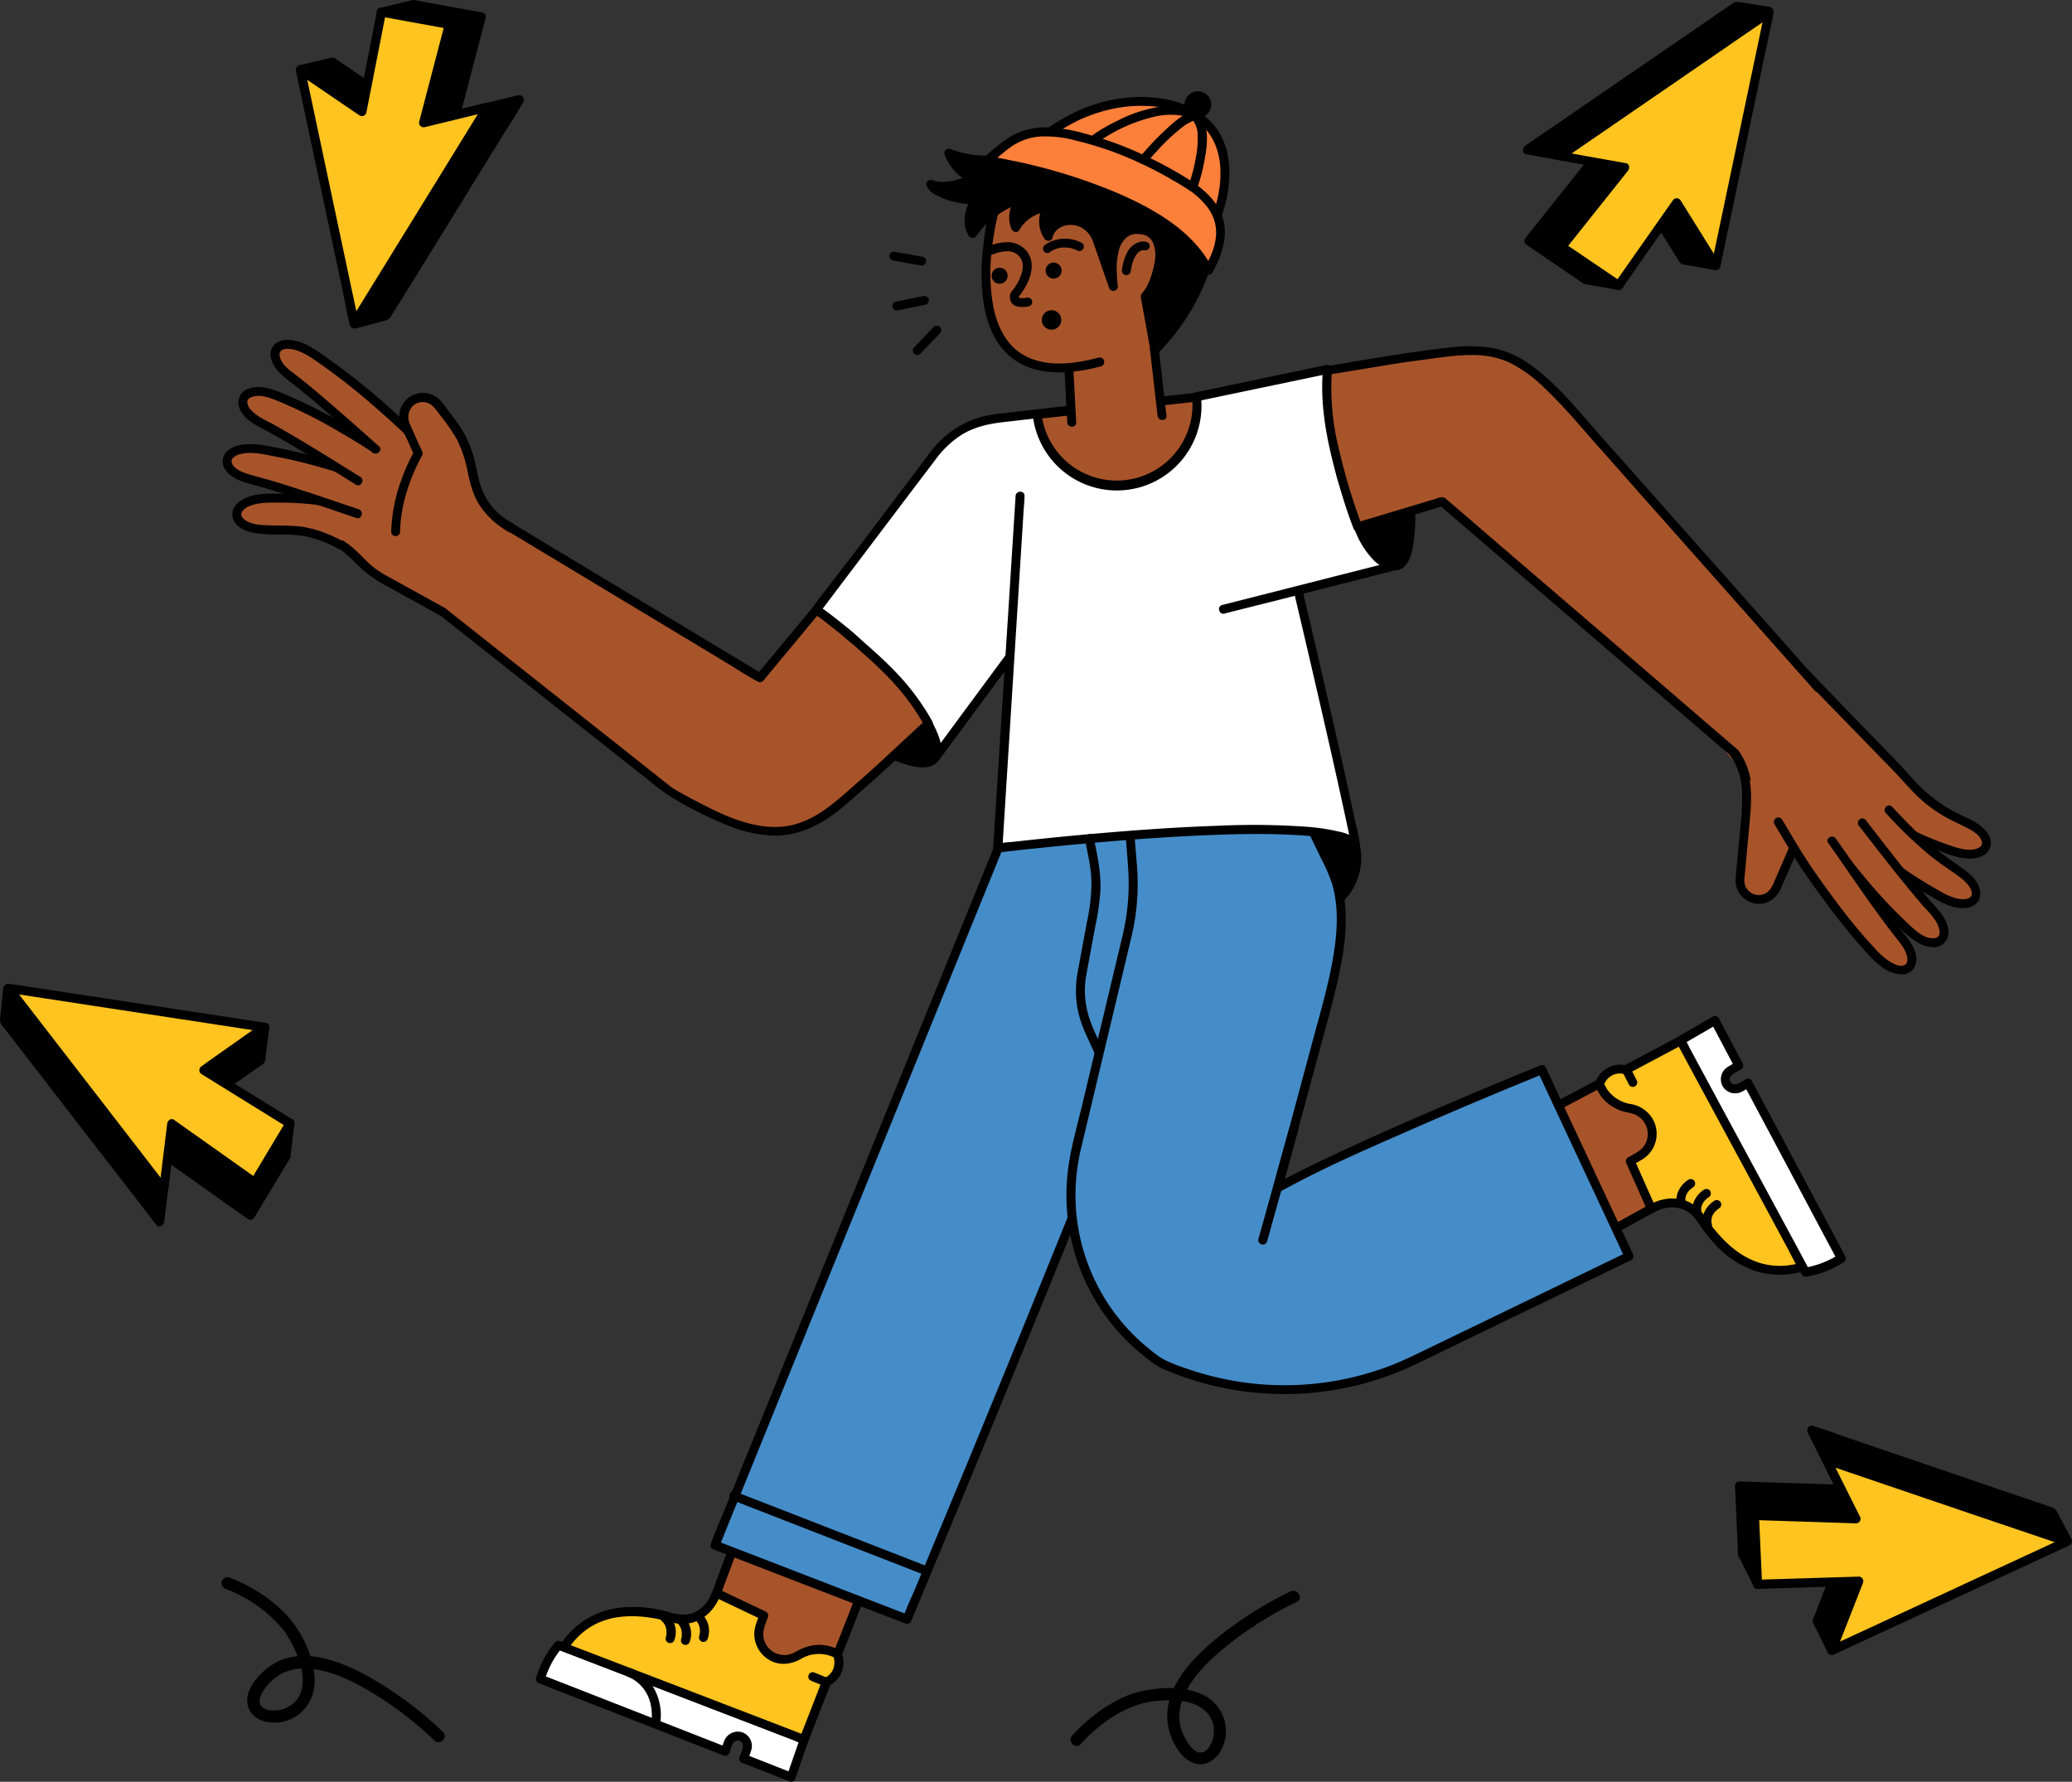 <svg xmlns="http://www.w3.org/2000/svg" viewBox="0 0 714.88 614.73"><rect x="0" y="0" width="714.88" height="614.73" fill="#333333" stroke="none"/><defs><style>.cls-1{fill:#fc7f3a}.cls-2{fill:#fff}.cls-3{fill:#a8542a}.cls-4{fill:#ffc41f}.cls-5{fill:#458dc9}</style></defs><g id="Ebene_2" data-name="Ebene 2"><path class="cls-1" d="M496.41 154s20-21.52 47.66-15.88 20.87 34.81 13.51 45.85" transform="translate(-141.46 -102.13)"/><path d="M497.5 155a49.11 49.11 0 0 1 9.12-7.39 52.69 52.69 0 0 1 24.38-8.79c8.74-.72 19.27.64 25.75 7.16 4.75 4.78 6.16 11.61 5.73 18.14a39.65 39.65 0 0 1-6.22 19c-1.09 1.65 1.57 3.2 2.66 1.55a43.06 43.06 0 0 0 6.42-18.24c.87-7-.1-14.57-4.44-20.33-5.82-7.73-15.95-10.34-25.21-10.52a53.48 53.48 0 0 0-27.69 7.59 54.79 54.79 0 0 0-12.7 9.7c-1.35 1.44.82 3.62 2.17 2.17Z" transform="translate(-141.46 -102.13)"/><path class="cls-2" d="m547.46 250.81-83.4 112.94c-4.93-6.55-19.31-33.42-27.56-40.65a167.24 167.24 0 0 0-13.34-10.58L464 258.41a30.5 30.5 0 0 1 20.86-11.92l45.59-5.24" transform="translate(-141.46 -102.13)"/><path d="m546.13 250-8.33 11.28-19.86 26.9-24.16 32.71L473 349l-6.88 9.33a49.64 49.64 0 0 0-3.26 4.41c0 .07-.1.13-.14.19h2.65c-1.77-2.37-3.29-4.94-4.84-7.46-2.26-3.69-4.48-7.4-6.76-11.09-4.38-7.11-8.78-14.61-14.5-20.74a63.35 63.35 0 0 0-6.2-5.49q-4.45-3.65-9.16-7l.55 2.1 11.87-15.71L457.15 270l6.85-9a33.69 33.69 0 0 1 9.32-8.92c4.43-2.68 9.22-3.74 14.26-4.31l14-1.61 28.36-3.25.56-.07c1.94-.22 2-3.3 0-3.07l-25 2.87-15.7 1.8c-3.81.44-7.66.74-11.33 2a33.12 33.12 0 0 0-16.09 11.77l-5.38 7.14-20.48 27.12-9.52 12.37c-1.65 2.19-3.41 4.34-5 6.59a3.55 3.55 0 0 1-.23.31 1.56 1.56 0 0 0 .55 2.1q4.08 2.91 8 6.07a78.69 78.69 0 0 1 6.11 5.26 61.34 61.34 0 0 1 6.7 8.46c5 7.21 9.46 14.78 14 22.27 1.77 2.91 3.5 5.89 5.55 8.62a1.56 1.56 0 0 0 2.65 0l8.34-11.28 19.85-26.89 24.16-32.72 20.76-28.11 6.89-9.33c1.08-1.46 2.28-2.88 3.26-4.41a1.33 1.33 0 0 1 .14-.19c1.17-1.59-1.49-3.13-2.66-1.55Z" transform="translate(-141.46 -102.13)"/><path d="M463.78 363.86c2.68-3.05-.32-10.49-7.16-19.57l-15 14c10.77 6.37 19.32 8.81 22.16 5.57Z" transform="translate(-141.46 -102.13)"/><path d="M464.87 365c2.06-2.46 1.52-5.83.52-8.64-1.65-4.66-4.5-8.86-7.44-12.79a1.57 1.57 0 0 0-2.42-.32l-13.07 12.21-1.9 1.78a1.55 1.55 0 0 0 .31 2.41c4.61 2.73 9.56 5.38 14.8 6.66 3 .72 6.91 1.19 9.2-1.31 1.33-1.46-.83-3.64-2.17-2.17a3.34 3.34 0 0 1-2.41 1 14.45 14.45 0 0 1-4.61-.66 55.8 55.8 0 0 1-13.26-6.17l.31 2.41 13.08-12.2 1.9-1.78-2.42-.31a50.82 50.82 0 0 1 6.85 11.28 13.25 13.25 0 0 1 1.06 4 4.38 4.38 0 0 1-.08 1.43 2.66 2.66 0 0 1-.42.95c-1.27 1.5.9 3.69 2.17 2.22Z" transform="translate(-141.46 -102.13)"/><path class="cls-3" d="M436.5 323.1a167.24 167.24 0 0 0-13.34-10.58L408 330.76l-4.3 5.24-96.55-58.13L289 309.09l83 65.68c30.21 18 43.4 18.26 60 4L444.26 368l17.49-16.25c-7.18-13.12-17-21.42-25.25-28.65Z" transform="translate(-141.46 -102.13)"/><path d="M437.59 322a173.89 173.89 0 0 0-13.66-10.82 1.53 1.53 0 0 0-1.86.24l-15.15 18.25-4.31 5.19 1.87-.24-9.58-5.77-23.12-13.92-27.86-16.77-24.09-14.51c-3.9-2.34-7.74-4.88-11.73-7.06l-.17-.1a1.55 1.55 0 0 0-2.1.55L290 304.4l-2.27 3.92a1.54 1.54 0 0 0 .24 1.86l6.25 4.95 15.61 12.35 20.22 16 20.09 15.9 15.21 12a71.27 71.27 0 0 0 8 5.92 134.65 134.65 0 0 0 19.49 9.72 46.22 46.22 0 0 0 15.32 3.39c9.6.24 18-4.5 25-10.63 4.19-3.64 8.41-7.27 12.49-11 5.24-4.84 10.46-9.72 15.7-14.58l1.5-1.39a1.57 1.57 0 0 0 .24-1.87 82.4 82.4 0 0 0-12.33-16.67c-4.13-4.36-8.65-8.3-13.16-12.26-1.48-1.3-3.66.87-2.17 2.18 4.41 3.87 8.84 7.72 12.89 12a79.64 79.64 0 0 1 12.12 16.33l.24-1.86-14.49 13.45c-4.06 3.78-8.24 7.42-12.4 11.09-5.88 5.19-12.1 10.26-20 11.78-10.59 2-21.46-2.91-30.61-7.67-3.38-1.76-6.88-3.55-10.08-5.6a5.32 5.32 0 0 1-.46-.37l-3.23-2.55L355.79 360l-19.21-15.2-20.4-16.15-16.9-13.37-8.77-6.94-.41-.32.24 1.86 15.87-27.35 2.27-3.92-2.1.55 9.58 5.77 23.11 13.92 27.87 16.78L391 330.12c3.89 2.35 7.73 4.88 11.72 7.06l.17.1a1.54 1.54 0 0 0 1.87-.24l16.5-19.87 2.95-3.57-1.86.24a166.27 166.27 0 0 1 13 10.35c1.55 1.3 3.73-.87 2.24-2.19ZM608 388l1.21 6.23a19.93 19.93 0 0 1-10.07 21.31l-14.29 7.74-5.13-36.1" transform="translate(-141.46 -102.13)"/><path d="M606.52 388.45c.42 2.14.85 4.27 1.24 6.42a18.45 18.45 0 0 1-2.82 13.4c-3.39 5.12-9.48 7.55-14.7 10.38l-6.16 3.35 2.26.92-4.51-31.66-.63-4.44a1.54 1.54 0 0 0-1.89-1.07 1.56 1.56 0 0 0-1.07 1.89l4.5 31.65.63 4.44a1.55 1.55 0 0 0 2.26.92l13.37-7.26a23.55 23.55 0 0 0 8-6.69 21.38 21.38 0 0 0 4.08-13.87 74 74 0 0 0-1.58-9.2c-.38-1.94-3.34-1.12-3 .82Z" transform="translate(-141.46 -102.13)"/><path class="cls-3" d="m668.6 489.05 57.4-30.37 41.94 78.59s-21.55 13.22-39.56-14.75a11.92 11.92 0 0 0-15.75-4c-6.92 3.78-13.61 7.47-13.61 7.47" transform="translate(-141.46 -102.13)"/><path d="m669.38 490.38 19.34-10.25 30.88-16.35 7.14-3.78-2.11-.55 4.18 7.83 10 18.78 12.06 22.62 10.49 19.66 3.48 6.51a24.19 24.19 0 0 0 1.63 3.06s0 .09.08.14l.55-2.1c-.41.24-.84.45-1.27.65l-.67.31c-.24.1.28-.11-.09 0l-.51.2c-.66.25-1.32.47-2 .67a24.13 24.13 0 0 1-11.61.6c-5.93-1.17-11.05-4.55-15.2-8.85a46.74 46.74 0 0 1-4.06-4.83 52.13 52.13 0 0 0-3.59-5 13.67 13.67 0 0 0-9.37-4.27c-4.71-.19-8.63 2.57-12.59 4.75l-8 4.38c-1.73 1-.18 3.62 1.55 2.66l6.44-3.55 6.3-3.45a12 12 0 0 1 5.07-1.7 10.56 10.56 0 0 1 8.94 4c1.31 1.68 2.39 3.54 3.7 5.23a49 49 0 0 0 4 4.59 32 32 0 0 0 15.54 8.92 27.83 27.83 0 0 0 12.77-.3 22.85 22.85 0 0 0 6.11-2.42 1.56 1.56 0 0 0 .55-2.1l-4.18-7.83-10-18.79L743 487.27l-10.49-19.66c-1.69-3.17-3.24-6.5-5.11-9.57 0-.05-.05-.09-.07-.14a1.56 1.56 0 0 0-2.1-.55l-19.35 10.24L675 483.94l-7.14 3.78c-1.75.93-.19 3.58 1.56 2.66Z" transform="translate(-141.46 -102.13)"/><path class="cls-4" d="M711.27 519.21c7-4 13.68-2 17.07 3.31 18 28 39.56 14.75 39.56 14.75L726 458.68l-23.51 12.54a7.33 7.33 0 0 0-8.84 4.22l-.27.64c2.17 5.92 7.24 7.89 10.92 8.53a8.74 8.74 0 0 1 6.42 4.92A8.81 8.81 0 0 1 707 501l-3.09 1.74Z" transform="translate(-141.46 -102.13)"/><path d="M712 520.53a12.18 12.18 0 0 1 9.55-1.45c3.15 1 4.8 3.36 6.58 5.94 3.59 5.2 8 10 13.56 13.16a27.87 27.87 0 0 0 22.32 2.41 21.56 21.56 0 0 0 4.63-2 1.56 1.56 0 0 0 .55-2.1l-4.18-7.83-10-18.79-12.01-22.6-10.49-19.66c-1.69-3.17-3.24-6.5-5.11-9.57 0-.05-.05-.09-.07-.14a1.56 1.56 0 0 0-2.1-.55l-20.56 11-3 1.58 1.19-.15a9 9 0 0 0-10 3.81 8.49 8.49 0 0 0-.94 2c-.31 1 .35 2.06.79 2.93a13.53 13.53 0 0 0 3.56 4.33 16 16 0 0 0 4.56 2.52c1.5.54 3.13.64 4.6 1.22a7.35 7.35 0 0 1 4.13 9.19c-1 3-3.84 4.21-6.4 5.66a1.58 1.58 0 0 0-.55 2.1l7.33 16.46c.8 1.81 3.45.24 2.65-1.55l-7.33-16.51-.55 2.1c2-1.13 4.25-2.15 5.79-3.94a10.42 10.42 0 0 0 1.87-10.47 10.7 10.7 0 0 0-8.3-6.6 12.44 12.44 0 0 1-7.87-4.72 11.84 11.84 0 0 1-.66-1.07c-.12-.22-.23-.44-.34-.66s-.47-.78-.29-.33c.08.23-.11.2.05-.07 0-.08.07-.18.11-.26a6.45 6.45 0 0 1 .71-1.19 5.82 5.82 0 0 1 4.58-2.25c1.06 0 2 .51 3 0 .4-.2.79-.43 1.18-.64l12.09-6.44 10.11-5.4-2.11-.55 4.18 7.83 10 18.78 12.06 22.62 10.49 19.66 3.48 6.51a24.19 24.19 0 0 0 1.63 3.06s0 .09.08.14l.55-2.1c-.3.18-.62.34-.93.49s-.73.35-1.11.51c.37-.16-.25.1-.38.15l-.8.3a25 25 0 0 1-8.93 1.45c-11.28-.23-19.48-8.44-25.41-17.25a13.31 13.31 0 0 0-8-5.71 15.64 15.64 0 0 0-11.09 2c-1.69.95-.14 3.61 1.55 2.64Z" transform="translate(-141.46 -102.13)"/><path class="cls-2" d="M737.16 476.14a3.4 3.4 0 0 0 4.63 1.24l2.77-1.61 32.17 60.48s-6.64 4.09-12.34 4.79l-43.11-79.93 11.86-6.91 8.25 15.58-3 1.74a3.38 3.38 0 0 0-1.23 4.62Z" transform="translate(-141.46 -102.13)"/><path d="M735.83 476.92a5 5 0 0 0 6.42 1.94c1.07-.5 2.07-1.17 3.09-1.76l-2.11-.55 10.9 20.45 17.3 32.52 4 7.47.55-2.1a31.71 31.71 0 0 1-12 4.63l1.73.71-4.29-8-10.26-19-12.46-23.06-10.79-20-3.54-6.57a25.57 25.57 0 0 0-1.69-3.14s0-.1-.08-.14l-.55 2.1 11.87-6.9-2.1-.55 8.24 15.58.56-2.1c-1 .6-2.14 1.16-3.14 1.82a5 5 0 0 0-1.65 6.64c.91 1.76 3.56.2 2.66-1.56-1.15-2.23 2.22-3.4 3.68-4.25a1.56 1.56 0 0 0 .55-2.1l-8.25-15.59a1.56 1.56 0 0 0-2.1-.55l-11.87 6.91a1.57 1.57 0 0 0-.55 2.1l4.29 8 10.26 19L747 512l10.78 20c1.74 3.22 3.32 6.6 5.24 9.71l.07.14a1.6 1.6 0 0 0 1.74.7 33.91 33.91 0 0 0 12.7-4.94 1.57 1.57 0 0 0 .55-2.1L767.16 515l-17.3-32.52-4-7.47a1.57 1.57 0 0 0-2.11-.56c-1.45.85-3.94 3-5.29.92-1.04-1.66-3.71-.12-2.63 1.55Z" transform="translate(-141.46 -102.13)"/><path class="cls-2" d="m563.41 373.54-2.29-4.46"/><path d="m706.19 474.9-2-3.91-.28-.55a1.54 1.54 0 0 0-2.1-.55 1.56 1.56 0 0 0-.55 2.1l2 3.91.28.55a1.54 1.54 0 0 0 2.65-1.55Z" transform="translate(-141.46 -102.13)"/><path class="cls-2" d="M721.49 517.46s-1.25-4.06 3.24-7" transform="translate(-141.46 -102.13)"/><path d="M723 517.05c0-.06 0-.12-.05-.17a1.55 1.55 0 0 0 0-.21c-.07-.38.05.46 0 .1a5.32 5.32 0 0 1 0-.69V515.4v.1a6.63 6.63 0 0 1 .28-1.06c0-.13.23-.4 0 0a2 2 0 0 0 .1-.21c.1-.2.21-.39.32-.58l.19-.29.11-.14-.07.09a5.57 5.57 0 0 1 .52-.57c.19-.2.41-.38.62-.57s.12-.09 0 0l.18-.14.4-.27a1.54 1.54 0 0 0-1.55-2.66 9.19 9.19 0 0 0-3.73 4.46 7.14 7.14 0 0 0-.38 3.3 6.28 6.28 0 0 0 .16 1 1.54 1.54 0 0 0 3-.82Z" transform="translate(-141.46 -102.13)"/><path class="cls-2" d="M726.94 520.82s-1.25-4.06 3.24-7" transform="translate(-141.46 -102.13)"/><path d="M728.42 520.41a1 1 0 0 1 0-.17 1.55 1.55 0 0 1 0-.21c-.07-.38 0 .46 0 .1a5.31 5.31 0 0 1 0-.69 3.24 3.24 0 0 1 0-.44v-.24.11a5.64 5.64 0 0 1 .29-1.07c.05-.13.22-.4 0 0a2 2 0 0 1 .1-.21 4.71 4.71 0 0 1 .32-.58l.19-.29.1-.14-.07.09c.17-.19.34-.39.52-.57s.41-.38.63-.57a1.33 1.33 0 0 1 .19-.14l.39-.27a1.54 1.54 0 0 0-1.55-2.65 9.2 9.2 0 0 0-3.73 4.46 7.08 7.08 0 0 0-.38 3.29 5.27 5.27 0 0 0 .17 1 1.54 1.54 0 1 0 3-.82Z" transform="translate(-141.46 -102.13)"/><path class="cls-2" d="M730.49 524.71s-1.25-4.06 3.24-7" transform="translate(-141.46 -102.13)"/><path d="M732 524.31c0-.06 0-.12-.05-.18a1.77 1.77 0 0 0 0-.2c-.07-.38.05.46 0 .1s0-.46 0-.69v-.44a1.94 1.94 0 0 0 0-.24v.1a5.52 5.52 0 0 1 .28-1.06c0-.13.23-.41 0 0a2.14 2.14 0 0 0 .1-.22 6.38 6.38 0 0 1 .32-.57l.19-.29.11-.15c-.15.2-.18.23-.07.1s.33-.39.51-.58.42-.38.63-.56.12-.09-.05 0l.19-.13a3.51 3.51 0 0 1 .4-.27 1.54 1.54 0 1 0-1.56-2.66 9.13 9.13 0 0 0-3.72 4.46 7 7 0 0 0-.38 3.29 5.89 5.89 0 0 0 .16 1 1.54 1.54 0 0 0 3-.81Z" transform="translate(-141.46 -102.13)"/><path class="cls-3" d="m440.69 646.81-23.75 60.41-83-32.33s7.74-24.07 39.62-14.57a11.94 11.94 0 0 0 14.6-7.18c2.79-7.38 5.46-14.54 5.46-14.54" transform="translate(-141.46 -102.13)"/><path d="m439.21 646.4-8 20.38-12.79 32.51-3 7.52 1.89-1.08-8.27-3.21-19.84-7.73-23.89-9.31-20.76-8.08-6.88-2.68a27 27 0 0 0-3.23-1.26.59.59 0 0 1-.14-.06l1.07 1.9a3.59 3.59 0 0 1 .12-.35c.06-.12.1-.25.15-.37.11-.29-.07.16 0 .1s.08-.2.13-.3a26.46 26.46 0 0 1 1.69-3.15 24.5 24.5 0 0 1 7.69-7.71 27.7 27.7 0 0 1 15.63-3.87 47.77 47.77 0 0 1 11.57 1.92 14.29 14.29 0 0 0 11.29-1 13.56 13.56 0 0 0 4.73-4.49c1.41-2.2 2.13-4.88 3.05-7.31q1.84-4.9 3.67-9.8c.69-1.86-2.28-2.66-3-.82q-1.47 4-2.95 7.9c-1.51 4-2.54 8.91-6.36 11.43a10.35 10.35 0 0 1-5.1 1.74 18.57 18.57 0 0 1-5.9-1 48.84 48.84 0 0 0-11.65-1.68c-9.92-.12-19.25 4.07-24.87 12.38a22.53 22.53 0 0 0-2.85 5.54 1.58 1.58 0 0 0 1.08 1.89l8.26 3.22 19.85 7.73 23.88 9.3 20.77 8.09 6.87 2.67c1.07.42 2.14.93 3.24 1.26l.14.06a1.57 1.57 0 0 0 1.89-1.07l8-20.38 12.79-32.51 2.95-7.52c.73-1.84-2.25-2.64-3-.82Z" transform="translate(-141.46 -102.13)"/><path class="cls-4" d="M388.67 651.71c-2.71 7.64-9.11 10.4-15.12 8.61-31.88-9.5-39.62 14.57-39.62 14.57l83 32.33 9.68-24.83a7.34 7.34 0 0 0 4-9l-.22-.66c-5.5-3.08-10.63-1.28-13.84.64a8.78 8.78 0 0 1-8.08.44 8.81 8.81 0 0 1-4.66-11.05l1.21-3.33Z" transform="translate(-141.46 -102.13)"/><path d="M387.19 651.3a12.09 12.09 0 0 1-6.25 7.23c-3 1.29-5.75.61-8.75-.19a43.23 43.23 0 0 0-18.95-1.19A27.79 27.79 0 0 0 334.63 670a22.19 22.19 0 0 0-2.19 4.52 1.58 1.58 0 0 0 1.08 1.89l8.26 3.22 19.85 7.73 23.88 9.3 20.77 8.09 6.87 2.67c1.07.42 2.14.93 3.24 1.26l.14.06a1.57 1.57 0 0 0 1.89-1.07l8.46-21.71 1.22-3.13-.71.92a8.87 8.87 0 0 0 5.05-8.72 10.23 10.23 0 0 0-.45-2.2 2.69 2.69 0 0 0-1.72-1.8 14.11 14.11 0 0 0-6.54-1.41 15.71 15.71 0 0 0-5.53 1.27c-1.7.72-3.22 1.91-5.08 2.18a7.38 7.38 0 0 1-8.12-5.45c-.69-2.7.57-5.22 1.47-7.7a1.55 1.55 0 0 0-.71-1.74l-16.31-7.75c-1.78-.85-3.34 1.8-1.55 2.65l16.31 7.76-.7-1.74c-.8 2.2-1.81 4.39-1.8 6.78a10.46 10.46 0 0 0 5 8.85c3.59 2.16 7.57 1.7 11.09-.26a12 12 0 0 1 11.77-.34l-.71-.91a6.42 6.42 0 0 1-.12 5.17 5.82 5.82 0 0 1-2 2.2c-.73.48-1.27.6-1.66 1.45-.6 1.3-1.05 2.7-1.57 4l-6.37 16.36-1.72 4.42 1.89-1.08-8.27-3.21-19.84-7.73-23.89-9.31-20.76-8.08-6.88-2.68a27 27 0 0 0-3.23-1.26.59.59 0 0 1-.14-.06l1.07 1.9a2 2 0 0 1 .09-.26 2.85 2.85 0 0 0 .12-.31c.15-.4 0 0 0-.12a28.12 28.12 0 0 1 1.27-2.51 24.42 24.42 0 0 1 5.8-6.85c8.6-7.13 20.29-6.29 30.41-3.45a13.48 13.48 0 0 0 10-.92 15.66 15.66 0 0 0 7-8.76c.78-1.87-2.19-2.67-2.87-.83Z" transform="translate(-141.46 -102.13)"/><path class="cls-5" d="M501 357.4 388.12 635.23l66.27 25.59s72.29-172.68 81-200.93 15.54-77.7 15.54-77.7" transform="translate(-141.46 -102.13)"/><path d="m499.54 357-3 7.45-8.24 20.27-12.13 29.85L461.35 451l-16.26 40-16.41 40.39-15.26 37.54-12.89 31.72-9.3 22.9c-1.47 3.6-3.07 7.18-4.4 10.83l-.19.45a1.58 1.58 0 0 0 1.07 1.9l22.44 8.66 35.61 13.75 8.24 3.16a1.57 1.57 0 0 0 1.89-1.07l3.08-7.38q4.1-9.81 8.17-19.61Q473 620.13 478.83 606q6.92-16.71 13.77-33.43 7.13-17.34 14.17-34.71 6.59-16.25 13.08-32.54c3.55-8.93 7.07-17.88 10.48-26.86 2.18-5.74 4.39-11.49 6.26-17.35 4.45-14 7.29-28.55 10-43q3.12-16.83 5.58-33.77c.09-.59.17-1.18.25-1.77.27-1.94-2.69-2.77-3-.82-1.15 8.25-2.48 16.47-3.89 24.68-2.66 15.44-5.58 30.89-9.65 46-1.82 6.77-4.09 13.34-6.54 19.9-3.1 8.34-6.34 16.62-9.6 24.9q-6.21 15.75-12.58 31.45-7 17.28-14 34.52-7 17.06-14 34.11-6.15 14.91-12.34 29.8-4.58 11-9.17 22.06c-1.49 3.55-3.21 7.08-4.48 10.72-.06.16-.13.31-.2.46l1.9-1.07-22.44-8.66-35.61-13.75-8.22-3.18 1.08 1.89 3-7.45 8.24-20.27L413 578.07l14.8-36.41 16.26-40 16.41-40.39 15.25-37.53 12.9-31.74 9.3-22.9c1.47-3.6 3.07-7.17 4.4-10.83l.19-.45c.74-1.84-2.23-2.63-3-.82Z" transform="translate(-141.46 -102.13)"/><path class="cls-5" d="m533.31 381 54.32-6.15L601.69 404c5.37 13.91 1 32.24-2.83 46.64L582.35 512c25.83-14.37 91.11-40.81 91.11-40.81l30.07 64.35-73.87 35.72a103.53 103.53 0 0 1-87.41 1.27 69.41 69.41 0 0 1-29.41-74.1l17.56-73.63a76.2 76.2 0 0 0 1.82-23.75l-1-11.88" transform="translate(-141.46 -102.13)"/><path d="m533.31 382.51 18.39-2.08 29.18-3.31 6.75-.76-1.33-.76 10.85 22.47a58 58 0 0 1 4 9.27c2.52 8.94 1.52 18.61-.19 27.6-1.61 8.45-4 16.73-6.25 25l-8.18 30.42c-1.87 6.95-3.91 13.87-5.61 20.86l-.09.33a1.56 1.56 0 0 0 2.26 1.74c13.55-7.53 27.84-13.79 42-20q20.07-8.85 40.37-17.2c2.78-1.14 5.56-2.29 8.35-3.42l-1.74-.71 10.21 21.83 16.14 34.54 3.73 8 .55-2.1-15.7 7.6-31.58 15.28-24.12 11.66c-3.44 1.67-6.9 3.28-10.48 4.64a102 102 0 0 1-62.48 3.18q-3.79-1-7.5-2.3a60.37 60.37 0 0 1-7.58-3 33.06 33.06 0 0 1-5.37-3.84c-1.74-1.4-3.4-2.88-5-4.44a68.28 68.28 0 0 1-20.37-47.94 70.72 70.72 0 0 1 2-17.09l2.07-8.67 7.74-32.48 6.73-28.22c.79-3.3 1.58-6.6 2.07-10a78.33 78.33 0 0 0 .62-17.58l-.48-5.94-.48-5.94c-.16-2-3.24-2-3.08 0 .35 4.28.74 8.55 1 12.84a76.83 76.83 0 0 1-2 23.16l-5.64 23.63-8.2 34.42c-1.66 6.95-3.71 14-4.73 21.08a70.91 70.91 0 0 0 21.33 61.64 69 69 0 0 0 5.37 4.6 27.07 27.07 0 0 0 5.42 3.67 105.14 105.14 0 0 0 88.3-1.7l18.25-8.83 32.29-15.61 22.07-10.67 1.12-.54a1.57 1.57 0 0 0 .55-2.11l-10.2-21.83-16.14-34.54-3.73-8a1.55 1.55 0 0 0-1.74-.71q-12 4.88-23.95 9.94c-15.39 6.5-30.74 13.14-45.88 20.21-7.3 3.42-14.59 6.91-21.65 10.82l2.26 1.74 4.79-17.8 8.4-31.11c2-7.41 4.12-14.81 5.83-22.29 2.11-9.23 3.7-18.92 2.54-28.38a32.89 32.89 0 0 0-2.43-9.77c-.53-1.13-1.09-2.25-1.63-3.37l-12-25-.3-.62a1.5 1.5 0 0 0-1.33-.77l-18.39 2.09-29.18 3.3-6.75.76c-1.94.22-2 3.3 0 3.08Z" transform="translate(-141.46 -102.13)"/><path class="cls-2" d="M397.07 701.26a3.39 3.39 0 0 0-4.32 2.07l-1.06 3-63.8-25s2.38-7.43 6.25-11.67l84.77 32.58-4.5 13-16.41-6.4 1.14-3.27a3.38 3.38 0 0 0-2.07-4.31Z" transform="translate(-141.46 -102.13)"/><path d="M397.48 699.78a5 5 0 0 0-6.08 2.82c-.46 1.09-.8 2.23-1.19 3.35l1.89-1.08-21.61-8.45-34.3-13.42-7.89-3.08 1.08 1.89a30.9 30.9 0 0 1 5.85-11l-1.5.4 8.45 3.25 20.16 7.75 24.52 9.42 21.2 8.15 7 2.68a27.65 27.65 0 0 0 3.34 1.28h.14l-1.07-1.89-4.51 13 1.89-1.07-16.41-6.46 1.08 1.89c.4-1.13.87-2.26 1.19-3.43a5 5 0 0 0-3.19-6c-1.84-.75-2.63 2.22-.82 3 2.24.92.38 4.2-.15 5.69a1.58 1.58 0 0 0 1.08 1.89l16.37 6.41a1.55 1.55 0 0 0 1.89-1.07l4.5-13a1.56 1.56 0 0 0-1.07-1.89l-8.45-3.25-20.16-7.75-24.52-9.42-21.19-8.12-7-2.68c-1.1-.42-2.21-1-3.34-1.28a.84.84 0 0 1-.14-.06 1.52 1.52 0 0 0-1.5.4 34.65 34.65 0 0 0-6.61 12.35 1.58 1.58 0 0 0 1.08 1.89l21.61 8.45 34.3 13.42 7.88 3.08a1.56 1.56 0 0 0 1.89-1.08c.59-1.67 1-4.75 3.49-4 1.9.54 2.71-2.43.82-2.98Z" transform="translate(-141.46 -102.13)"/><path d="m358.25 680.65.26.1c-.65-.22.21.1.41.21.38.19.75.4 1.12.63l.57.38.33.23.14.11c.32.23-.15-.12 0 0a13.34 13.34 0 0 1 4.7 7.08 19 19 0 0 1 .39 7.32 1.55 1.55 0 0 0 1.54 1.53 1.57 1.57 0 0 0 1.54-1.53 19.19 19.19 0 0 0-2.51-12.71 16.53 16.53 0 0 0-6-5.55 11.58 11.58 0 0 0-1.68-.77c-1.87-.65-2.68 2.32-.82 3ZM461.28 642.48l-22.47-8.74-35.56-13.84-8.25-3.2c-1.85-.72-2.65 2.26-.82 3l22.47 8.74 35.55 13.84 8.22 3.2c1.85.71 2.64-2.26.82-3Z" transform="translate(-141.46 -102.13)"/><path class="cls-2" d="m507.12 244.54 53.23-.78c8.08-.87 12.66 2 17.42 13.49 0 0 23.39 97 31.31 135.93-13.6-11.8-123.35 1.52-123.35 1.52l7.63-121.38" transform="translate(-141.46 -102.13)"/><path d="m507.12 246.07 35.21-.51 16.94-.24c2.19 0 4.37-.37 6.53.14 4.32 1 6.89 4.8 8.8 8.53a22.12 22.12 0 0 1 2 4.86l1.11 4.6q2.09 8.7 4.15 17.39 6.46 27.15 12.78 54.32c4.11 17.8 8.21 35.6 12 53.48l1 4.95 2.57-1.49a16.49 16.49 0 0 0-7-3.11 70.89 70.89 0 0 0-11-1.63 259.25 259.25 0 0 0-30.28-.35c-11.33.38-22.64 1.1-33.93 2q-14.26 1.14-28.5 2.63c-3.07.32-6.14.66-9.2 1a31.16 31.16 0 0 0-4.34.5 1.25 1.25 0 0 1-.19 0l1.54 1.53.76-12.14 1.82-28.91 2.21-35.07 1.9-30.32.63-10c.1-1.58.29-3.18.3-4.76v-.21c.13-2-2.95-2-3.07 0l-.77 12.15-1.82 28.91-2.27 35.13-1.91 30.32-.63 10c-.09 1.58-.29 3.18-.3 4.77a1.27 1.27 0 0 1 0 .2 1.54 1.54 0 0 0 1.54 1.54c3.63-.44 7.28-.84 10.92-1.23q13.34-1.42 26.71-2.55c11.13-.93 22.29-1.71 33.45-2.18 10.36-.44 20.77-.7 31.13-.13a93.12 93.12 0 0 1 11.61 1.21 38.17 38.17 0 0 1 4.5 1.05c.61.19 1.21.4 1.81.64.24.09-.25-.12.13.06l.34.15.75.39.62.4c.49.31-.06-.08.3.22a1.55 1.55 0 0 0 2.57-1.49c-3.53-17.32-7.5-34.55-11.46-51.76q-6.5-28.18-13.2-56.32-2.32-9.79-4.68-19.6c-.65-2.72-1.15-5.53-2-8.2a30.17 30.17 0 0 0-2.86-6 20.77 20.77 0 0 0-4.34-5.56c-3.44-2.95-7.37-3.34-11.72-3.09-4 .22-8.09.11-12.12.17L508 243h-.86c-2 0-2 3.1 0 3.07Z" transform="translate(-141.46 -102.13)"/><path d="M521.78 463.91c-1.7-3.83-3.7-7.67-4.85-11.72a30.13 30.13 0 0 1-.72-13.45c.17-1 .37-2 .55-3l2.52-13.66a87.36 87.36 0 0 0 1.87-13.08c.19-6.11-1.16-12-2.33-18-.37-1.94-3.34-1.12-3 .82.95 4.89 2.12 9.78 2.22 14.79a68.53 68.53 0 0 1-1.64 14l-2.58 14c-.19 1-.39 2.07-.58 3.1a34.75 34.75 0 0 0 .06 12.74c1 5.26 3.63 10.16 5.78 15 .8 1.81 3.45.25 2.66-1.55Z" transform="translate(-141.46 -102.13)"/><path class="cls-2" d="m563.55 312.3 58.63-14.87c-1.9-4.95-15.95-23.92-17.52-29.71-2.88-10.59-4.64-30-5.13-38.15L554.32 239" transform="translate(-141.46 -102.13)"/><path d="m564 313.78 19.9-5 31.45-8 7.29-1.84a1.55 1.55 0 0 0 1.08-1.9c-1.34-3.38-3.57-6.46-5.54-9.5-2.72-4.22-5.51-8.39-8.11-12.68-1-1.73-2.08-3.48-3-5.3a22.22 22.22 0 0 1-1.57-5 165.59 165.59 0 0 1-2.85-17.56c-.68-5.8-1.23-11.62-1.58-17.45a1.57 1.57 0 0 0-2-1.48l-15.28 3.19-24.35 5.09-5.58 1.17c-1.93.4-1.11 3.37.82 3l15.32-3.21 24.35-5.09 5.58-1.17-2-1.48a246.4 246.4 0 0 0 4 33.5 37.28 37.28 0 0 0 1.55 6.16 40.92 40.92 0 0 0 2.52 5c2.49 4.31 5.26 8.46 8 12.63 1.42 2.19 2.85 4.37 4.21 6.6.54.88 1.08 1.77 1.58 2.67.19.35.38.7.56 1.05.07.16.15.31.22.46a1.16 1.16 0 0 1 .09.21l1.07-1.89-19.85 5.04-31.45 8-7.29 1.85c-1.92.49-1.11 3.45.81 3Z" transform="translate(-141.46 -102.13)"/><path d="M623.58 297.3c3.92-1.06 5.11-10.93 4.43-22.27l-18 8.41c3.18 9.25 9.41 14.99 13.57 13.86Z" transform="translate(-141.46 -102.13)"/><path d="M624 298.79c3.26-1 4.37-5 4.93-7.92a65.09 65.09 0 0 0 .63-15.84 1.56 1.56 0 0 0-2.31-1.33l-15.8 7.37-2.24 1a1.56 1.56 0 0 0-.71 1.74 29.87 29.87 0 0 0 7 11.69c2.21 2.12 5.27 4 8.46 3.25 1.92-.48 1.1-3.44-.82-3a4 4 0 0 1-2.53-.36 11.59 11.59 0 0 1-3.33-2.48 26.85 26.85 0 0 1-5.85-10l-.71 1.74 15.8-7.37 2.24-1-2.29-1.28a64.81 64.81 0 0 1-.36 14.13 18.67 18.67 0 0 1-1.2 4.6 6.51 6.51 0 0 1-.85 1.43 2.43 2.43 0 0 1-.43.41 1.23 1.23 0 0 1-.46.22c-1.89.6-1.08 3.57.83 3Z" transform="translate(-141.46 -102.13)"/><path class="cls-2" d="m280.42 578.45 4.64 1.9"/><path d="m421.47 682.06 4.06 1.66.58.24a1.57 1.57 0 0 0 1.18-.15 1.63 1.63 0 0 0 .71-.92 1.54 1.54 0 0 0-.16-1.19 1.75 1.75 0 0 0-.92-.7l-4.05-1.66-.58-.24a1.55 1.55 0 0 0-1.19.15 1.57 1.57 0 0 0-.7.92 1.59 1.59 0 0 0 .15 1.19 1.79 1.79 0 0 0 .92.7Z" transform="translate(-141.46 -102.13)"/><path class="cls-2" d="M382.05 659.7s3.59 2.27 2.08 7.39" transform="translate(-141.46 -102.13)"/><path d="m381.27 661 .15.11c-.53-.37-.1-.08.08.08a5.79 5.79 0 0 1 .48.51c0 .06.09.12.14.17-.35-.41-.14-.18-.06-.07s.17.26.25.39a4.92 4.92 0 0 1 .24.45c.06.11.17.45 0 0l.1.28a12.18 12.18 0 0 1 .3 1.19c-.12-.48 0-.1 0 0V665.18a1.47 1.47 0 0 1-.05.42v-.08a2.07 2.07 0 0 1 0 .22c-.06.31-.14.62-.22.93a1.55 1.55 0 0 0 1.07 1.89 1.57 1.57 0 0 0 1.89-1.08 8.25 8.25 0 0 0-2-8.54 5.41 5.41 0 0 0-.75-.59 1.55 1.55 0 0 0-2.1.55 1.58 1.58 0 0 0 .55 2.11Z" transform="translate(-141.46 -102.13)"/><path class="cls-2" d="M375.73 660.7s3.59 2.26 2.08 7.39" transform="translate(-141.46 -102.13)"/><path d="m375 662 .15.11c-.53-.36-.1-.08.08.09a5.79 5.79 0 0 1 .48.51l.14.17c-.35-.41-.14-.19-.06-.08s.17.26.25.4a3.21 3.21 0 0 1 .24.45c.06.11.17.44 0 0 0 .09.07.18.1.28a12 12 0 0 1 .3 1.18c-.12-.47 0-.1 0 0v.37a5.46 5.46 0 0 1 0 .7 1.18 1.18 0 0 1 0 .42v-.09a1.43 1.43 0 0 1 0 .22c-.06.32-.14.62-.22.93a1.54 1.54 0 1 0 3 .82 8.26 8.26 0 0 0-2-8.55 5.35 5.35 0 0 0-.75-.58 1.54 1.54 0 0 0-2.1.55 1.57 1.57 0 0 0 .39 2.1Z" transform="translate(-141.46 -102.13)"/><path class="cls-2" d="M370.49 660.05s3.6 2.27 2.08 7.4" transform="translate(-141.46 -102.13)"/><path d="m369.72 661.38.15.11c-.53-.36-.1-.08.07.08a5.94 5.94 0 0 1 .49.52c.05 0 .09.11.14.17-.36-.41-.15-.19-.07-.08s.18.26.26.4l.24.44c.05.12.17.45 0 0 0 .1.08.19.11.28a12.14 12.14 0 0 1 .29 1.19c-.12-.47 0-.1 0 0v1.06a1.46 1.46 0 0 1 0 .42v-.08.22c-.06.31-.14.62-.23.93a1.54 1.54 0 0 0 3 .82 8.26 8.26 0 0 0-2-8.55 6 6 0 0 0-.75-.58 1.53 1.53 0 0 0-2.1.55 1.55 1.55 0 0 0 .55 2.1ZM586.35 491.19 577 524.73l-1.35 4.82a1.54 1.54 0 0 0 3 .82l9.35-33.54 1.35-4.82a1.54 1.54 0 0 0-3-.82Z" transform="translate(-141.46 -102.13)"/><path class="cls-3" d="M554.3 239.13a27.67 27.67 0 0 1-55 6Z" transform="translate(-141.46 -102.13)"/><path d="M552.76 239.13a26.14 26.14 0 0 1-51.93 6l-1.54 1.54 18.58-2 29.62-3.22 6.81-.74c2-.21 2-3.28 0-3.07l-18.58 2-29.62 3.21-6.81.74c-.75.08-1.64.64-1.53 1.53a29.19 29.19 0 0 0 53.29 13.28 29.18 29.18 0 0 0 4.79-19.24c-.2-1.98-3.28-2-3.08-.03Z" transform="translate(-141.46 -102.13)"/><path class="cls-3" d="m400.91 143.41-3.97-34.67-28.39 14.12 1.22 22.89"/><path d="m543.91 245.53-3.48-30.4-.49-4.26a1.57 1.57 0 0 0-2.32-1.33l-24.87 12.37-3.52 1.75a1.48 1.48 0 0 0-.76 1.33l1.07 20 .16 2.86c.1 2 3.18 2 3.07 0l-1.07-20-.16-2.86-.76 1.32 24.88-12.37 3.52-1.74-2.32-1.33 3.49 30.4.49 4.26c.22 1.95 3.3 2 3.07 0Z" transform="translate(-141.46 -102.13)"/><path class="cls-3" d="M539.78 222.84c15.74-14.72 9.29-27.46 9.32-37.15 0-5.62-8.47-17-8.47-17l-46.78-8.56-9.59 15.87s-17 65.35 36.67 51" transform="translate(-141.46 -102.13)"/><path d="M540.87 223.92c4.68-4.42 8.62-9.78 10.19-16.11 1.17-4.67.93-9.44.34-14.17-.26-2-.57-4.07-.7-6.12a20.75 20.75 0 0 0-.89-5.86 52.37 52.37 0 0 0-6.48-11.83c-.55-.8-1.31-2.32-2.3-2.65a6.67 6.67 0 0 0-1-.19l-6.95-1.27-22.91-4.19-15.9-2.91a1.6 1.6 0 0 0-1.74.71l-5.53 9.12-3.29 5.44a9.35 9.35 0 0 0-1 1.78 59.08 59.08 0 0 0-1.93 11 72 72 0 0 0 .14 20.58c1.14 6.86 3.94 13.84 9.54 18.26 7.42 5.85 17.4 5.82 26.26 4.07 1.54-.3 3.06-.67 4.57-1.07a1.54 1.54 0 0 0-.81-3c-8.53 2.26-18.77 3.61-26.56-1.33-5.53-3.5-8.4-9.68-9.72-16.08a65.82 65.82 0 0 1-.54-19.79c.07-.7.15-1.41.24-2.11s.12-.9.24-1.74c.18-1.17.37-2.33.58-3.49.26-1.4.59-2.78.88-4.16a2 2 0 0 0 .08-.35s-.3.51 0 .09c.87-1.23 1.58-2.63 2.37-3.92l6.61-11 .47-.78-1.74.7 15.79 2.89 25.18 4.61 5.81 1.06-.92-.71a76.97 76.97 0 0 1 3.94 5.92c1.77 2.91 4.14 6.53 4.31 10 .36 7.12 2.3 14.38.59 21.45-1.44 5.91-5.09 10.79-9.44 14.91-1.45 1.36.73 3.53 2.17 2.17Z" transform="translate(-141.46 -102.13)"/><path d="M503.62 189.14a6.67 6.67 0 0 1 .8-.5c.3-.17.61-.31.93-.46-.38.18-.07 0 0 0l.32-.12.68-.23.76-.19.34-.06.28-.05H509.34a6.89 6.89 0 0 1 1.77.26 10 10 0 0 1 2 .74 1.57 1.57 0 0 0 2.1-.55 1.54 1.54 0 0 0-.55-2.1 12.55 12.55 0 0 0-8.86-1 11.13 11.13 0 0 0-3.73 1.68 1.59 1.59 0 0 0-.55 2.11 1.55 1.55 0 0 0 2.1.55ZM484 189.88l.34-.16c.23-.11-.19.07.11 0l.67-.24a13.43 13.43 0 0 1 3.6-.65A5.22 5.22 0 0 1 494 192c.77 2 .1 4.33-.69 6.18a18.64 18.64 0 0 1-2.27 3.85 4 4 0 0 0-1.12 2 4.44 4.44 0 0 0 .1 1.54c.75 2.88 4.19 2.65 6.47 2.24a1.54 1.54 0 0 0 1.07-1.89 1.56 1.56 0 0 0-1.89-1.07 7.11 7.11 0 0 1-2.49.08s-.4-.26-.17-.1 0-.07 0 .07c0-.27-.08-.52 0-1l-.45 1.08c3.36-4.07 7-10.9 3.34-15.91a8.44 8.44 0 0 0-7.56-3.35 14.56 14.56 0 0 0-5.94 1.49c-1.75.93-.2 3.59 1.55 2.65Z" transform="translate(-141.46 -102.13)"/><circle cx="344.98" cy="95.11" r="1.99"/><path d="M485.22 197.36a2.44 2.44 0 0 1 0-.27c0-.19-.05.16 0 0s0-.07 0-.11 0-.22.08-.25v.09-.09l.07-.14a.44.44 0 0 0 .08-.11c0-.09-.13.14 0 0a1.62 1.62 0 0 1 .18-.19l.08-.07-.07.06.08-.06.25-.13c.1-.06-.17.05 0 0h.26c.17 0-.13 0 0 0H486.65l.25.07c.17 0-.14-.08 0 0h.09c.05 0 .2.1.22.14l-.07-.05.06.05.13.12.07.08c.11.13-.09-.14 0 0a2.53 2.53 0 0 1 .13.22.31.31 0 0 1 .05.1v-.09a1 1 0 0 0 0 .1v.11s.06.23 0 .11 0 0 0 .06v.28-.05s0 .22-.06.26a.33.33 0 0 1-.05.15v-.09a.31.31 0 0 1 0 .1 1.59 1.59 0 0 1-.13.22c-.09.14.09-.08 0 0a.76.76 0 0 0-.09.09.65.65 0 0 1-.19.18c.08 0 .11-.07 0 0a1.08 1.08 0 0 1-.18.11h-.09c-.16.08.16 0 0 0l-.23.07c-.08 0-.13.07 0 0h-.71.06-.1c-.06 0-.24-.11-.26-.17s.14.13 0 0l-.11-.1-.1-.12c-.12-.12.08.14 0 0s-.11-.17-.16-.27 0 .12 0 0a1.09 1.09 0 0 1-.05-.17v-.11c0-.08 0-.07 0 0a.45.45 0 0 0 0-.11.78.78 0 0 0-.76-.77.77.77 0 0 0-.77.77 2.75 2.75 0 0 0 5 1.47 2.76 2.76 0 0 0 .06-3.1 2.81 2.81 0 0 0-3-1.16 2.78 2.78 0 0 0-2.07 2.79.78.78 0 0 0 .77.77.77.77 0 0 0 .86-.79Z" transform="translate(-141.46 -102.13)"/><circle cx="363.65" cy="93.23" r="1.99"/><path d="M503.89 195.47a2.44 2.44 0 0 1 0-.27c0-.18 0 .17 0 0a.36.36 0 0 1 0-.1s0-.23.08-.25v.08l.05-.09c0-.05.05-.09.07-.14l.08-.1c0-.1-.13.13 0 0s.11-.13.18-.19.06-.06.08-.06l-.07.05.08-.05c.08-.06.17-.09.25-.14s-.17 0 0 0h.26c.17-.05-.13 0 0 0H505.36l.25.07c.17.06-.15-.08 0 0l.09.05s.2.09.22.14l-.07-.06h.06l.13.13.06.07c.12.13-.08-.14 0 0l.13.23a.2.2 0 0 1 0 .09v-.08.1a.19.19 0 0 1 0 .1s.07.24 0 .11 0 0 0 .06v.12a.92.92 0 0 1 0 .16c0 .16 0 0 0 0s0 .21-.06.25a.33.33 0 0 1 0 .15v-.08l-.05.09a1.59 1.59 0 0 1-.13.22c-.09.14.09-.08 0 0l-.09.1s-.13.16-.19.17.11-.07 0 0a1.08 1.08 0 0 1-.18.11l-.09.05c-.16.08.16 0 0 0l-.24.07c-.07 0-.12.07 0 0h-.44.1-.26a.56.56 0 0 0-.12 0h.06-.1c-.06 0-.24-.11-.26-.17s.14.13 0 0l-.11-.11-.1-.11c-.12-.13.08.13 0 0a2.54 2.54 0 0 1-.16-.28c-.08-.15 0 .12 0 0a1.21 1.21 0 0 1-.05-.18v-.11.05a.49.49 0 0 0 0-.12.77.77 0 0 0-.77-.76.76.76 0 0 0-.76.76 2.75 2.75 0 0 0 5 1.47 2.74 2.74 0 0 0 .06-3.09 2.81 2.81 0 0 0-3-1.17 2.77 2.77 0 0 0-2.07 2.79.77.77 0 1 0 1.53 0Z" transform="translate(-141.46 -102.13)"/><circle cx="362.97" cy="110.27" r="2.59"/><path d="M502.62 212.56V211.99a2.07 2.07 0 0 1 .1-.33c-.06.16 0 0 0-.06a1.62 1.62 0 0 1 .1-.18l.09-.14c.07-.1-.12.13 0 0l.23-.24.1-.08c-.13.1 0 0 .07 0a1.74 1.74 0 0 1 .33-.18c.11-.05-.17 0 0 0h.16l.18-.05c.21 0-.09 0 0 0h.61l.33.1c.2.06-.12-.08.06 0l.12.07a1.75 1.75 0 0 1 .29.18c-.12-.09 0 0 0 0l.17.16.09.1c.14.16-.07-.12 0 .06s.12.19.17.29l.06.13c-.07-.16 0 .06 0 .07v.14c0 .05.05.25 0 .17s0 .12 0 .12v.36a2.09 2.09 0 0 1-.08.34 1.46 1.46 0 0 1-.07.19v.06a2 2 0 0 1-.17.29c-.12.18.05-.06 0 0l-.11.13a2.73 2.73 0 0 1-.25.23c.11-.09 0 0 0 0l-.23.14-.12.06c-.19.1.13 0-.07 0l-.31.08s-.19 0 0 0h-.18a2.54 2.54 0 0 1-.39 0h-.07l-.2-.05h-.16l-.12-.06a2.39 2.39 0 0 1-.34-.21s-.1-.09-.14-.14l-.14-.15c-.13-.15.06.11 0-.06a2.5 2.5 0 0 1-.21-.35c-.09-.19 0 .08 0 0a2 2 0 0 1-.07-.23s0-.09 0-.14 0-.09 0 0a.61.61 0 0 1 0-.14.79.79 0 0 0-.77-.77.78.78 0 0 0-.77.77 3.35 3.35 0 0 0 6.08 1.79 3.34 3.34 0 0 0 .08-3.79 3.36 3.36 0 0 0-6.16 2 .79.79 0 0 0 .77.77.78.78 0 0 0 .94-.88ZM515.89 157.54s38.57 4.19 42.53 23.06c1 4.57 2 3.83.42 9.57a73 73 0 0 1-19.05 32.66l-3.34-18.53c2.45-2.35 5.47-10.7 5-15.26-.69-6.9-4.56-8.15-9.38-7.66-1.76.17-3.45 1.57-4.87 3.59-3.28 5.05-1.69 15.93-1.69 15.93l-5.65-16.25a9.55 9.55 0 0 0-13.27-5.5 6.24 6.24 0 0 0-3.51 4.52 9.3 9.3 0 0 1-.24-10.1 14.46 14.46 0 0 0-11 7 9.6 9.6 0 0 1 4.1-11.79c-6.15 3.59-13.32 5.64-19 13.84-4.61-7.17 4.61-17.42 7.17-17.94-11.27 1.54-15.37-9.73-15.37-9.73s13.32 5.12 23.57 0" transform="translate(-141.46 -102.13)"/><path d="m515.89 159.08.59.07h.27c.15 0-.39-.05 0 0l1 .14c1.91.28 3.82.63 5.71 1a89.83 89.83 0 0 1 16.52 4.9c5.23 2.17 10.71 5.16 14.18 9.77a15.82 15.82 0 0 1 2 3.42 38.68 38.68 0 0 1 1.26 4.48 9.55 9.55 0 0 1 .67 3.48 31.75 31.75 0 0 1-1.78 6.94 71.48 71.48 0 0 1-17.6 28.42l2.57.68-3.35-18.52-.4 1.49a15 15 0 0 0 2.93-4.74 33.13 33.13 0 0 0 2.12-6.57c.8-4 .74-9-2.35-12.05-2.5-2.48-7.34-3.08-10.46-1.52-4.19 2.08-5.62 6.84-6 11.14a40.56 40.56 0 0 0 .29 9.66l3-.82-4.27-12.27c-.53-1.54-1-3.11-1.63-4.61a11.28 11.28 0 0 0-8.7-6.88c-4.58-.68-9.78 1.69-10.8 6.53l2.81-.37a7.77 7.77 0 0 1-.23-8.54 1.55 1.55 0 0 0-1.33-2.31c-4.93.51-10 3.26-12.37 7.77l2.81.37c-1.58-3.75 0-7.8 3.4-10.05a1.54 1.54 0 0 0-1.56-2.65c-3.26 1.89-6.75 3.38-10 5.37a32.19 32.19 0 0 0-9.55 9h2.66c-2-3.21-.82-7 1-10a19.75 19.75 0 0 1 3-3.89 11.53 11.53 0 0 1 1.34-1.21 5.87 5.87 0 0 1 .67-.43c.37-.21-.07 0 .28-.1 1.65-.4 1.34-3.24-.41-3a12.16 12.16 0 0 1-10.9-3.93 17 17 0 0 1-2.33-3.31c-.2-.39-.39-.78-.58-1.18-.1-.21-.14-.11 0 .09l-.06-.15v-.13l-1.89 1.89a37.41 37.41 0 0 0 8.47 2 28.52 28.52 0 0 0 16.29-2.14c1.78-.87.22-3.52-1.55-2.66-6.74 3.28-15.52 2.47-22.39-.15a1.54 1.54 0 0 0-1.89 1.89c2.55 6.94 9.37 11.8 16.85 10.86l-.4-3a8.18 8.18 0 0 0-3.49 2.37 22.73 22.73 0 0 0-3.78 4.94c-2.25 3.92-3.34 8.81-.83 12.89a1.57 1.57 0 0 0 2.66 0 29 29 0 0 1 9-8.28c3.05-1.82 6.31-3.23 9.38-5l-1.56-2.65a11.44 11.44 0 0 0-5.47 8.59 10.75 10.75 0 0 0 .67 4.93c.47 1.11 2.12 1.66 2.81.37a12.81 12.81 0 0 1 9.71-6.26l-1.32-2.31a10.78 10.78 0 0 0 .23 11.64c.7 1 2.51 1 2.81-.37.75-3.57 4.83-5 8.11-4.17a8.32 8.32 0 0 1 5.76 5.32c1.38 3.89 2.71 7.8 4.07 11.7l1.53 4.39a1.54 1.54 0 0 0 3-.82c0-.08 0 .47 0 0s-.08-.7-.11-1.05c-.1-1.07-.17-2.13-.2-3.2a25.53 25.53 0 0 1 .86-8.35 8.49 8.49 0 0 1 2.34-3.71 5.16 5.16 0 0 1 4-1.36c2.3 0 4.3.8 5.28 3 1.23 2.78.88 5.91.16 8.76s-1.69 5.89-3.5 8.14c-.58.72-1 1.14-.82 2.13.08.49.18 1 .26 1.46l1.06 5.82 2 11.09a1.55 1.55 0 0 0 2.57.68A75.14 75.14 0 0 0 558 197.63a69.89 69.89 0 0 0 2.42-7.51 13.24 13.24 0 0 0 .6-5.58c-.28-1.61-.86-3.2-1.25-4.78a17.39 17.39 0 0 0-1.56-4.06c-2.93-5.5-8.48-9.24-14-11.88a83 83 0 0 0-17.84-6 96.56 96.56 0 0 0-10.48-1.82c-2-.21-1.95 2.86 0 3.08Z" transform="translate(-141.46 -102.13)"/><path d="M537 185.6a4.84 4.84 0 0 0-2.64.07 7.29 7.29 0 0 0-4.23 4 19.37 19.37 0 0 0-1.55 5.44 1.58 1.58 0 0 0 1.07 1.89 1.56 1.56 0 0 0 1.9-1.07 22.26 22.26 0 0 1 .5-2.56c.09-.34.19-.68.3-1 0-.15.1-.31.16-.46a2.41 2.41 0 0 0 .2-.52s-.15.35 0 .1l.08-.18c.06-.13.13-.27.2-.4a5.9 5.9 0 0 1 .4-.69l.19-.29.09-.12c.15-.23-.22.26-.09.11s.27-.32.42-.48l.4-.37c.26-.23-.33.23-.05 0l.23-.15a3.61 3.61 0 0 1 .39-.22c.14-.07.42-.14-.12 0l.21-.08c.12 0 .61-.25.73-.18s-.52.05-.24 0h.7c.25 0-.53-.1-.2 0h.17a1.55 1.55 0 0 0 1.89-1.07 1.56 1.56 0 0 0-1.11-1.77Z" transform="translate(-141.46 -102.13)"/><path class="cls-3" d="m294.24 313.23-20.53-11.35a32.15 32.15 0 0 1-7.72-6c-5.15-5.38-10.73-9.35-18.12-10.27L244.8 280s23.06-30.75 26.64-30.24l9.94-1.22a6.6 6.6 0 0 1 1.1-7.09 6.62 6.62 0 0 1 10.23.4l4.87 6.43a34.63 34.63 0 0 1 6.24 13.56l1.27 5.87a24.16 24.16 0 0 0 11.22 15.61l1.59 1" transform="translate(-141.46 -102.13)"/><path d="m295 311.9-13.81-7.63-6.37-3.52a35.24 35.24 0 0 1-4.1-2.63c-2.28-1.72-4.13-3.88-6.23-5.81a30.33 30.33 0 0 0-16.64-8.19l1.33.76-3.08-5.64v1.55q5.56-7.41 11.42-14.6c2.84-3.49 5.72-7 8.79-10.25a46.89 46.89 0 0 1 3.54-3.51l.61-.51c-.05 0 .37-.27.53-.36l.39-.24c-.17.1.47-.07-.08 0l10.06-1.21c.86-.11 1.9-.92 1.48-1.95a5.22 5.22 0 0 1 2.23-6.8 5.15 5.15 0 0 1 6.32 1.34c1.59 1.87 3.22 4.22 4.77 6.29a35.54 35.54 0 0 1 6.31 14c.81 3.75 1.47 7.51 3.17 11 2.52 5.16 6.62 8.75 11.47 11.65a1.54 1.54 0 0 0 1.55-2.66 30.46 30.46 0 0 1-5.46-3.87 23 23 0 0 1-5.22-7.35c-1.44-3.23-1.94-6.86-2.7-10.3a38.7 38.7 0 0 0-7.24-15l-3.29-4.35a10.37 10.37 0 0 0-4.21-3.72A8.21 8.21 0 0 0 279.9 249l1.48-1.95c-3.29.41-6.57.86-9.87 1.22-2.45.26-4.33 2.41-6 4.09-6.33 6.44-11.89 13.71-17.41 20.84q-2.35 3-4.65 6.07a1.51 1.51 0 0 0 0 1.55l2.22 4.08c.28.5.52 1.08.85 1.55.49.7 1.13.73 1.92.86s1.67.32 2.49.54a26 26 0 0 1 8.56 4.31c2.66 2 4.78 4.47 7.23 6.66a47.52 47.52 0 0 0 9 5.95l10.3 5.69 7.45 4.13c1.74.95 3.29-1.7 1.56-2.66Z" transform="translate(-141.46 -102.13)"/><path class="cls-3" d="M262.73 276.94a104.71 104.71 0 0 0-32-2.71c-10.85 1.86-9.8 9.8 1 10.54s15.11-1.17 27.41 5.5" transform="translate(-141.46 -102.13)"/><path d="M263.14 275.46a78.31 78.31 0 0 0-9.95-1.91c-3.49-.49-7-.84-10.52-1q-3.1-.15-6.23-.11a39 39 0 0 0-6.48.38c-2.62.49-5.54 1.53-7.24 3.71a4.84 4.84 0 0 0-.39 5.59c1.36 2.18 4 3.28 6.43 3.79a50.63 50.63 0 0 0 9.61.62 46.61 46.61 0 0 1 8.83.68 41.76 41.76 0 0 1 11.17 4.38c1.74.94 3.3-1.71 1.55-2.65-5.37-2.89-10.91-5-17-5.35-2.57-.16-5.15-.12-7.73-.2-2.77-.08-5.83-.05-8.36-1.36a4.4 4.4 0 0 1-1.91-1.63 1.5 1.5 0 0 1-.09-1.44c.81-1.79 3.4-2.59 5.22-3a29.69 29.69 0 0 1 6-.42c2 0 3.89 0 5.83.06 3.33.13 6.66.41 10 .85a78.47 78.47 0 0 1 10.55 2 1.54 1.54 0 0 0 .82-3Z" transform="translate(-141.46 -102.13)"/><path class="cls-3" d="M262.73 265.16s-17.08-6.31-34.4-8.3c-11-.2-11.46 7.79-1 10.53s19.95 6 37.47 12" transform="translate(-141.46 -102.13)"/><path d="M263.14 263.67c-4.27-1.57-8.66-2.86-13-4.05-4.22-1.14-8.49-2.13-12.79-2.94s-8.78-1.87-13.08-1c-2.39.48-5 1.77-5.79 4.27s.68 4.67 2.48 6.11c2.63 2.09 5.9 2.77 9.07 3.65 2.91.81 5.81 1.68 8.7 2.58 8.61 2.7 17.13 5.65 25.68 8.54 1.88.63 2.69-2.33.82-3-7.28-2.45-14.55-4.95-21.87-7.31-2.8-.91-5.62-1.8-8.45-2.63s-5.54-1.45-8.25-2.33c-1.87-.6-4.87-1.87-5.28-4a1.65 1.65 0 0 1 .45-1.42 5.36 5.36 0 0 1 2.81-1.4c3.84-.93 8.09.2 11.89.91 4.05.75 8.06 1.68 12 2.73 4.64 1.24 9.29 2.59 13.8 4.26 1.86.68 2.67-2.29.82-3Z" transform="translate(-141.46 -102.13)"/><path class="cls-3" d="M270.93 257s-19.86-13.28-36.28-19.15c-10.67-2.7-12.93 5-3.4 10S249.31 258.25 265 268" transform="translate(-141.46 -102.13)"/><path d="M271.71 255.63a186.74 186.74 0 0 0-33.19-18c-3.44-1.39-7.46-2.76-11.16-1.45a5 5 0 0 0-3.51 6c.76 3.34 4.06 5.62 6.89 7.13s5.84 3.18 8.71 4.86c8.37 4.87 16.56 10.06 24.79 15.16 1.69 1.05 3.24-1.61 1.56-2.65-7.09-4.4-14.15-8.84-21.31-13.11-2.68-1.6-5.39-3.18-8.12-4.7s-6.11-2.85-8.3-5.29a4.23 4.23 0 0 1-1.3-2.77 1.8 1.8 0 0 1 1.16-1.52c3-1.46 6.8.14 9.6 1.27a165.86 165.86 0 0 1 20.93 10.53c4 2.29 7.89 4.66 11.7 7.2 1.65 1.11 3.19-1.56 1.55-2.65Z" transform="translate(-141.46 -102.13)"/><path class="cls-3" d="M282.21 250.81s-20.78-20-36-28.52c-10.07-4.45-13.59 2.74-5 9.31s16.05 13.31 29.9 25.55" transform="translate(-141.46 -102.13)"/><path d="M283.29 249.72A244.72 244.72 0 0 0 255 226.08c-3.27-2.31-6.76-5-10.64-6.12-2.94-.87-7.14-1.09-8.9 2s.45 6.69 2.57 8.89a46.3 46.3 0 0 0 4.72 3.9c1.38 1.1 2.74 2.2 4.1 3.32 7.89 6.53 15.49 13.4 23.16 20.18 1.48 1.31 3.66-.86 2.18-2.17-6.64-5.88-13.24-11.8-20-17.53-2.53-2.15-5.1-4.27-7.71-6.33-2.38-1.88-6.16-4.14-6.54-7.48-.31-2.74 3.38-2.42 5.26-1.91 3.63 1 6.93 3.58 10 5.72A217.57 217.57 0 0 1 271.33 243c3.32 2.89 6.61 5.84 9.79 8.89 1.43 1.37 3.6-.8 2.17-2.17Z" transform="translate(-141.46 -102.13)"/><path class="cls-3" d="m317.9 284.3-1.59-1a24.16 24.16 0 0 1-11.22-15.61l-1.27-5.87a34.63 34.63 0 0 0-6.24-13.56l-4.87-6.43a6.62 6.62 0 0 0-10.23-.4 6.6 6.6 0 0 0-1.1 7.09l4.41 9.93s-7.6 13-7.8 27" transform="translate(-141.46 -102.13)"/><path d="M318.68 283a28.44 28.44 0 0 1-7-5.47 23 23 0 0 1-5.1-10.18c-1.24-5.56-2.31-11-5.18-16a57.72 57.72 0 0 0-4.32-6.2c-1.19-1.56-2.3-3.24-3.6-4.71a8.16 8.16 0 0 0-14 7.5 37.22 37.22 0 0 0 2.49 5.86l2.46 5.53v-1.55a59.57 59.57 0 0 0-4 8.62 56.9 56.9 0 0 0-4 19.18c0 2 3 2 3.07 0 .18-8.74 3-17.52 7-25.22.36-.69.92-1.4.72-2.21a13.77 13.77 0 0 0-1-2.19l-3.38-7.61c-1.49-3.36.5-7.48 4.45-7.51 3.16 0 4.61 2.66 6.29 4.88a61 61 0 0 1 5.58 8.13 43.15 43.15 0 0 1 3.7 11.3c.86 4 1.84 7.82 4.07 11.31a29.25 29.25 0 0 0 10.11 9.23 1.54 1.54 0 0 0 1.55-2.66Z" transform="translate(-141.46 -102.13)"/><path class="cls-3" d="m760.36 394.58 18.3 10.9 15.18-19.88s7.07 5.74 23.75 10.8c10.79 2.18 12.67-5.6 2.9-10.17-9.38-4.39-14.13-7.3-22.52-17a58.39 58.39 0 0 0-2.38-2.59l-31.71-32.57-17.77 9.38-16.27 5.55 10.22 13a24.63 24.63 0 0 1 4.22 14.4" transform="translate(-141.46 -102.13)"/><path d="m759.59 395.91 18.3 10.9a1.58 1.58 0 0 0 2.1-.56l13.26-17.37 1.91-2.5-2.41.31a37.85 37.85 0 0 0 6 3.8 85 85 0 0 0 7.81 3.64c1.68.7 3.37 1.34 5.07 1.95a39.2 39.2 0 0 0 6.1 1.92c2.64.45 5.71.62 8.11-.8a4.86 4.86 0 0 0 2.4-5.2c-.47-2.43-2.47-4.31-4.43-5.64-2.67-1.82-5.83-2.94-8.67-4.49a54.51 54.51 0 0 1-14.32-11.65c-2-2.23-4-4.46-6.11-6.61l-16.23-16.71c-4.42-4.54-8.74-9.22-13.29-13.65L765 333a1.57 1.57 0 0 0-1.86-.24l-14.44 7.63-2.85 1.5c-.16.08-.33.16-.48.25.63-.4.14-.07-.15 0l-8.36 2.86-7.43 2.52a1.56 1.56 0 0 0-.68 2.57l6.63 8.42 3.31 4.2.26.33s-.32-.47-.08-.08c.43.69.86 1.37 1.24 2.08a23.09 23.09 0 0 1 2.63 11.35c0 2 3 2 3.08 0a24.93 24.93 0 0 0-4.69-15.51c-2.4-3.09-4.84-6.14-7.25-9.21l-3-3.75-.67 2.57 15.23-5.18a25.39 25.39 0 0 0 3.67-1.7l8.91-4.71 6.6-3.48-1.86-.24 10.38 10.66 16.91 17.37 4.25 4.37c3.84 3.95 7.24 8.26 11.54 11.76a50.3 50.3 0 0 0 6.77 4.63c2.64 1.5 5.45 2.65 8.12 4.09 1.73.94 4.28 2.54 4.54 4.74a1.52 1.52 0 0 1-.51 1.37 4.22 4.22 0 0 1-2.31 1c-3.43.53-6.83-.91-10-2a95.45 95.45 0 0 1-8.9-3.64 57.53 57.53 0 0 1-8.6-4.91c-.44-.31 0 0-.07-.05a1.58 1.58 0 0 0-2.41.31l-13.22 17.32-1.91 2.5 2.1-.55-18.3-10.9a1.54 1.54 0 0 0-1.55 2.66Z" transform="translate(-141.46 -102.13)"/><path class="cls-3" d="M784.13 393s13.83 11.85 29.38 19.73c10.25 4 13.45-3.32 4.62-9.52s-12.57-8.5-24.9-21.68" transform="translate(-141.46 -102.13)"/><path d="M783 394.11c3.08 2.63 6.32 5.07 9.59 7.45s6.49 4.57 9.84 6.67q2.85 1.78 5.78 3.44a32.82 32.82 0 0 0 6 3c2.72.88 6.26 1.4 8.7-.48 2.14-1.65 2.16-4.41 1.1-6.7-1.43-3.07-4.36-5-7-6.87-2.11-1.48-4.23-3-6.28-4.53-6-4.6-11.28-10.1-16.44-15.61-1.36-1.45-3.53.73-2.18 2.17a154.29 154.29 0 0 0 14.29 13.85c1.79 1.48 3.64 2.88 5.52 4.23 2.17 1.56 4.53 3 6.57 4.7 1.37 1.16 3.91 3.71 3.16 5.61s-4.23 1.31-5.8.87a26.47 26.47 0 0 1-5.67-2.68q-2.65-1.49-5.25-3.09-4.83-3-9.46-6.31c-3.51-2.5-7-5.09-10.25-7.9-1.5-1.28-3.68.89-2.18 2.18Z" transform="translate(-141.46 -102.13)"/><path class="cls-3" d="M774.62 394.34s14 19.33 27.41 30.52c9.08 6.23 13.86-.19 6.66-8.22s-13.33-16-24.7-30.61" transform="translate(-141.46 -102.13)"/><path d="M773.29 395.12A190.36 190.36 0 0 0 797.6 423c2.94 2.72 6.18 5.56 10.38 5.87a5 5 0 0 0 5.68-4.34c.46-3.72-2.15-7-4.46-9.63q-3.23-3.63-6.31-7.38c-6.09-7.4-11.92-15-17.81-22.58a1.55 1.55 0 0 0-2.18 0 1.58 1.58 0 0 0 0 2.18c5 6.45 10 12.92 15.15 19.29Q801 410 804 413.57c2.11 2.47 4.86 4.88 6.14 7.92.72 1.71 1 4.14-1.37 4.33-3.58.27-6.72-2.92-9.11-5.13A176.24 176.24 0 0 1 784 403.8c-2.76-3.34-5.47-6.73-8-10.23-1.15-1.59-3.82-.06-2.66 1.55Z" transform="translate(-141.46 -102.13)"/><path class="cls-3" d="m729.35 352.73 7.37 5.79a24.16 24.16 0 0 1 7.33 17.76l-.11 6-2.13 23a6.52 6.52 0 0 0 5.65 7.07 6.53 6.53 0 0 0 6.83-3.86l7.71-17.62" transform="translate(-141.46 -102.13)"/><path d="m728.27 353.81 6.52 5.13a21.31 21.31 0 0 1 7.15 11.85c.84 3.6.57 7.4.47 11.08 0 1.61-.27 3.23-.41 4.84-.57 6.09-1.16 12.18-1.69 18.27a8.13 8.13 0 0 0 6.74 8.89c4.07.63 7.36-1.79 8.92-5.38l7.34-16.85c.78-1.79-1.87-3.36-2.66-1.55l-6.52 15c-1.06 2.42-1.94 5.23-5 5.76a5.06 5.06 0 0 1-5.46-2.95 6.42 6.42 0 0 1-.3-3.22l1.68-18.16c.46-4.94.93-10.08.12-15a25.36 25.36 0 0 0-3.17-8.82 20.31 20.31 0 0 0-4.56-5.58l-7-5.48c-1.54-1.21-3.73.95-2.17 2.17Z" transform="translate(-141.46 -102.13)"/><path class="cls-3" d="M773.58 392.25c10.67 15.1 17.54 25.5 24.35 33.87s1.74 14.55-7 7.9c-12.83-11.81-28.46-36-28.46-36L755 385.69" transform="translate(-141.46 -102.13)"/><path d="M772.26 393c6.47 9.16 12.71 18.49 19.41 27.5 1.33 1.79 2.68 3.56 4.07 5.31s3 3.71 3.64 6.05c.29 1.16.34 2.72-.89 3.25-1.59.69-3.75-.45-5.07-1.25a26.76 26.76 0 0 1-5.28-4.75c-1.66-1.75-3.26-3.55-4.82-5.38-3.16-3.72-6.16-7.57-9.07-11.49-3.59-4.85-7.14-9.78-10.39-14.87-2.61-4.1-5-8.32-7.54-12.47a1.54 1.54 0 0 0-2.66 1.55c2.49 4.11 4.9 8.26 7.45 12.33 3.19 5.06 6.74 9.94 10.29 14.75 3.12 4.22 6.35 8.37 9.75 12.37 1.63 1.92 3.3 3.8 5 5.62a28.43 28.43 0 0 0 5.68 5c3.25 1.94 8.83 3.2 10.45-1.45s-2.56-9.07-5.15-12.37c-7.88-10.07-14.89-20.81-22.26-31.25-1.13-1.6-3.8-.07-2.65 1.55Z" transform="translate(-141.46 -102.13)"/><path class="cls-3" d="m740.06 362-101-86.87-6.46 1.95-22.71 6.83a166.72 166.72 0 0 1-5.27-16.2c-2.88-10.59-6.47-22.93-5.22-37.81l23.6-3.85 16.13-2.23c21.77-2.71 28.69 1 51.84 27.87l77.69 87.58" transform="translate(-141.46 -102.13)"/><path d="m741.15 360.92-14.79-12.72-33-28.43L659 290.28c-6.16-5.3-12.3-10.64-18.49-15.91-.12-.1-.23-.21-.36-.31-1.13-.84-2.47-.11-3.68.26l-5.85 1.76-19.44 5.84-1.7.52 1.89 1.07a210.14 210.14 0 0 1-7.85-26 87.4 87.4 0 0 1-2.52-27.6l-1.13 1.48 20.65-3.39c5.91-1 11.86-1.71 17.8-2.53 1.58-.22 2.76-.36 4.5-.52a64 64 0 0 1 7.33-.33 29.63 29.63 0 0 1 12.06 2.58 47.42 47.42 0 0 1 12.1 8.76c5.5 5.19 10.45 10.93 15.41 16.63 1.8 2.07 3.63 4.1 5.45 6.15L708.66 274l17.75 20 18.22 20.54 14.93 16.83 7.67 8.64.35.4c1.31 1.48 3.48-.7 2.17-2.18l-5.42-6.11-13.65-15.39-17.95-20.23-18.34-20.67-14.74-16.61-7.36-8.3c-7.27-8.24-14.39-17.16-23.54-23.44a32.3 32.3 0 0 0-12.11-5.23 49.41 49.41 0 0 0-14.11-.3c-6.67.65-13.34 1.66-20 2.67-7.08 1.07-14.14 2.32-21.2 3.48l-2.33.38a1.55 1.55 0 0 0-1.13 1.48c-1.15 14.32 2.31 28.29 6.32 41.92q1.88 6.33 4.22 12.5a1.58 1.58 0 0 0 1.9 1.07l22.71-6.83 6.46-1.94-1.5-.4 10 8.62 24.16 20.79 29.14 25.07 25.27 21.74c4.06 3.5 8.09 7.06 12.21 10.5l.17.15c1.49 1.28 3.67-.88 2.17-2.18Z" transform="translate(-141.46 -102.13)"/><path class="cls-1" d="M482.06 157.54s62 9.22 76.36 37.92c7.17-12.81 4.61-20.5-4.1-27.67-2.94-2.42-18.59-11.95-33.31-16.4-11.82-3.58-23.21-6.69-32.84 1.05-3.08 2.48-2.52 2.03-6.11 5.1Z" transform="translate(-141.46 -102.13)"/><path d="M481.66 159a185.45 185.45 0 0 1 21.58 4.76c13.58 3.74 27.3 8.67 39 16.67 6 4.1 11.53 9.23 14.84 15.79a1.55 1.55 0 0 0 2.66 0c3.6-6.5 6.09-14.09 2.69-21.19-2.5-5.21-7.26-8.82-12.07-11.76a140.93 140.93 0 0 0-21.71-10.84 123.91 123.91 0 0 0-13-4.23 53.19 53.19 0 0 0-12.83-2.12 24.13 24.13 0 0 0-13.33 3.53 76 76 0 0 0-8.48 6.82c-1.51 1.29.68 3.46 2.17 2.18 2.13-1.83 4.24-3.7 6.48-5.39a20.25 20.25 0 0 1 10.85-4 39.18 39.18 0 0 1 11.66 1.28 122.66 122.66 0 0 1 12.29 3.62A131.5 131.5 0 0 1 546 164.24c2.21 1.27 4.41 2.58 6.49 4a27 27 0 0 1 5.56 5.39 14.41 14.41 0 0 1 3 8.94c-.08 4.29-1.91 8.38-4 12.07h2.66c-6.35-12.59-19.9-20.34-32.35-25.75a189.56 189.56 0 0 0-37-11.41c-2.64-.55-5.3-1.07-8-1.47-1.82-.24-2.66 2.72-.7 2.99Z" transform="translate(-141.46 -102.13)"/><circle cx="413.37" cy="35.94" r="3.07"/><path d="M556.37 138.07v.25-.16c0 .12 0 .28-.09.41a1.55 1.55 0 0 0-.08.23s.17-.35 0-.15l-.24.42c-.16.24.21-.22.06-.09a.93.93 0 0 0-.13.15l-.12.11c-.1.1-.28.16.07 0-.12.07-.22.16-.34.22l-.14.08c-.25.14.37-.12 0 0a2.62 2.62 0 0 1-.4.11h.12a1.55 1.55 0 0 0-.21 0 3.12 3.12 0 0 1-.43 0c-.2 0 .42.08.12 0h-.24l-.23-.08c-.14 0-.1-.12.14.06a3.9 3.9 0 0 0-.35-.19l-.17-.11c-.17-.1.3.26.09.06s-.22-.25-.33-.34c.22.17.17.24.09.12l-.13-.2c0-.05 0-.1-.08-.14s-.07-.31 0 .07c0-.13-.09-.26-.13-.39v-.16c-.07-.29 0 .4 0 0a2.54 2.54 0 0 1 0-.39c0-.14.09-.35 0 .08a.86.86 0 0 0 0-.17c0-.13.08-.26.12-.39.09-.29-.18.33 0 .07l.12-.21a1.63 1.63 0 0 1 .11-.17c.09-.15.18-.11-.07.09.1-.08.18-.21.27-.29s.25-.19 0 0a4.19 4.19 0 0 0 .42-.24s-.37.14-.14.06l.23-.07c.08 0 .49-.09.2-.06s.19 0 .27 0h.21c.3 0-.35-.08-.08 0l.48.13c.28.09-.27-.15-.11 0l.25.13.14.09c.33.22-.18-.18 0 0l.29.29c.21.21-.21-.32 0-.06l.13.2.11.21c.14.24-.11-.35 0-.07s.09.31.13.48 0 .18 0-.16v.34a1.54 1.54 0 0 0 3.08 0 4.69 4.69 0 0 0-3.11-4.36 4.59 4.59 0 0 0-5 1.33 4.6 4.6 0 0 0 4.43 7.53 4.64 4.64 0 0 0 3.66-4.5 1.54 1.54 0 0 0-3.08 0Z" transform="translate(-141.46 -102.13)"/><path d="M520.25 151.18a55.94 55.94 0 0 1 19.85-8.87 24.3 24.3 0 0 1 7.41-.49c1.84.19 4.56.66 5.76 2.16a8.76 8.76 0 0 1 1.42 5 32.31 32.31 0 0 1-.5 6.8 60.61 60.61 0 0 1-2.38 9.55c-.64 1.88 2.33 2.68 3 .82a62.09 62.09 0 0 0 2.24-8.78c.81-4.46 1.59-9.89-.58-14.11-2.34-4.53-9.08-4.93-13.53-4.48a47.42 47.42 0 0 0-15.72 4.9 62 62 0 0 0-8.49 4.85c-1.62 1.12-.08 3.78 1.55 2.65Z" transform="translate(-141.46 -102.13)"/><path d="M537 158.35c1.3-1.57 2.67-3.08 4.06-4.57a64.56 64.56 0 0 1 8.3-7.74 13.8 13.8 0 0 1 4.34-2.39 1.54 1.54 0 0 0-.81-3c-3.46.91-6.46 3.64-9 6a98.51 98.51 0 0 0-7.53 7.76q-.76.85-1.5 1.74a1.58 1.58 0 0 0 0 2.18 1.55 1.55 0 0 0 2.17 0ZM479.5 162.66s-10.25 5.64-16.91 3.08c1 3.07 14.86 8.2 22.55 3.07" transform="translate(-141.46 -102.13)"/><path d="M478.73 161.34a32.71 32.71 0 0 1-5.46 2.3c-3.27 1.06-6.95 1.83-10.27.62a1.54 1.54 0 0 0-1.89 1.89 6.91 6.91 0 0 0 3.44 3.34 24.61 24.61 0 0 0 6.27 2.31c5 1.15 10.68 1.2 15.1-1.66 1.65-1.07.11-3.73-1.56-2.65-3.64 2.36-8.34 2.31-12.45 1.41a22.79 22.79 0 0 1-5.43-1.86 13 13 0 0 1-1.65-1 4.23 4.23 0 0 1-.66-.61s-.19-.36-.1-.1l-1.89 1.89c3.72 1.37 8 .63 11.64-.53a36.15 36.15 0 0 0 6.46-2.7c1.73-1 .18-3.6-1.55-2.65Z" transform="translate(-141.46 -102.13)"/><path class="cls-4" d="m317.98 90.1-9.58-1.73"/><path d="m459.85 190.74-8.37-1.51-1.21-.22a1.59 1.59 0 0 0-1.9 1.08 1.56 1.56 0 0 0 1.08 1.89l8.37 1.51 1.21.22a1.54 1.54 0 0 0 .82-3Z" transform="translate(-141.46 -102.13)"/><path class="cls-4" d="m318.98 103.63-9.54 1.95"/><path d="m460 204.28-8.35 1.7-1.19.25a1.54 1.54 0 0 0-1.07 1.89 1.58 1.58 0 0 0 1.89 1.07l8.35-1.7 1.19-.25a1.55 1.55 0 0 0 1.08-1.89 1.59 1.59 0 0 0-1.9-1.07Z" transform="translate(-141.46 -102.13)"/><path class="cls-4" d="m323.21 113.9-6.72 7.04"/><path d="m463.59 214.94-5.89 6.16-.84.88a1.53 1.53 0 0 0 2.17 2.17l5.89-6.16.84-.88a1.53 1.53 0 0 0-2.17-2.17Z" transform="translate(-141.46 -102.13)"/></g><g id="Ebene_3" data-name="Ebene 3"><path d="M142.62 1.56 131.47 4.3l4.41 31.56-21.18-14.41-11.03 2.63 18.72 87.71 10.87-2.88 45.96-74.56-22.05 5.38 8.87-33.91-23.42-4.26z"/><path d="m283.67 102.18-11.16 2.73a1.61 1.61 0 0 0-1.09 1.93l3.87 27.7.54 3.87 2.3-1.77-12.84-8.74-7.16-4.9a11.65 11.65 0 0 0-1.18-.8c-.94-.47-2.3.1-3.25.33l-9 2.14a1.61 1.61 0 0 0-1.1 1.93l1.86 8.69 4.47 21 5.4 25.29 4.67 21.9c.75 3.54 1.29 7.22 2.28 10.7a.8.8 0 0 1 0 .15 1.59 1.59 0 0 0 1.93 1.1l10.3-2.73c1.38-.37 1.78-1.32 2.48-2.45l9.48-15.25 14.61-23.71 13.82-22.42c2.34-3.78 4.88-7.51 7-11.4a1.4 1.4 0 0 1 .1-.16 1.59 1.59 0 0 0-1.77-2.31L301 139.67l-2.8.68 1.93 1.93 7.77-29.7 1.1-4.22a1.57 1.57 0 0 0-1.09-1.92l-20.51-3.73-2.91-.53c-2-.36-2.82 2.66-.83 3l20.5 3.72 2.91.53-1.07-1.9-7.77 29.7-1.1 4.21a1.58 1.58 0 0 0 1.93 1.93l19.26-4.69 2.79-.68-1.77-2.31-4.56 7.39-11 17.86-13.26 21.5L279 201l-3.8 6.16a23.69 23.69 0 0 0-1.79 2.91.6.6 0 0 1-.09.13l.94-.72-10.87 2.88 1.93 1.1-1.86-8.69-4.47-21-5.4-25.29-4.59-21.84-1.55-7.28a26.32 26.32 0 0 0-.73-3.42.8.8 0 0 1 0-.15l-1.1 1.93 11-2.63-1.21-.16 18.54 12.62 2.64 1.8c1.27.86 2.47-.57 2.31-1.78l-3.9-27.69-.54-3.87-1.09 1.93 11.15-2.73c1.94-.48 1.11-3.51-.85-3.03Z" transform="translate(-141.46 -102.13)"/><path class="cls-4" d="m131.6 4.2-6.74 34.29-21.19-14.41 18.56 87.46 45.97-74.55-22.06 5.37 8.87-33.91L131.6 4.2z"/><path d="M271.54 105.91 265.63 136l-.83 4.22 2.31-.94-18.54-12.62-2.64-1.8c-1.21-.82-2.57.53-2.31 1.77l1.85 8.73 4.42 20.82 5.37 25.31 4.62 21.79c.75 3.53 1.29 7.19 2.27 10.66v.15a1.58 1.58 0 0 0 2.86.38l4.56-7.39 11-17.86 13.26-21.5 11.47-18.6c1.85-3 3.89-6 5.59-9.07l.08-.13a1.59 1.59 0 0 0-1.77-2.31L290 142.3l-2.79.68 1.93 1.93 7.76-29.7L298 111a1.58 1.58 0 0 0-1.09-1.93l-20.51-3.73-2.91-.53c-2-.36-2.82 2.67-.83 3l20.51 3.72 2.91.53-1.1-1.93-7.77 29.7-1.1 4.21A1.58 1.58 0 0 0 288 146l19.26-4.69 2.79-.68-1.77-2.31-4.55 7.39-11 17.86-13.26 21.5-11.47 18.6-3.8 6.16a26.42 26.42 0 0 0-1.79 2.91s-.06.09-.08.14l2.86.37-1.85-8.72-4.42-20.83-5.37-25.31-4.62-21.79-1.53-7.22a28.41 28.41 0 0 0-.73-3.44.8.8 0 0 1 0-.15l-2.31 1.77 18.54 12.62 2.65 1.8a1.58 1.58 0 0 0 2.3-.94l5.89-30.04.83-4.22c.43-2.01-2.64-2.85-3.03-.87Z" transform="translate(-141.46 -102.13)"/><path d="m98.67 398.82 1.37-11.4-31.09-7 20.96-14.73 1.42-11.25-88.67-13.42-1.14 11.19 53.56 69.3 2.74-22.53 28.61 20.26 12.24-20.42z"/><path d="m241.7 501 1.37-11.4a1.57 1.57 0 0 0-1.15-1.51l-27.28-6.14-3.81-.86.37 2.87 12.91-9.08 7-4.91a10.3 10.3 0 0 0 1.38-1c.65-.68.61-2.31.72-3.19l1.16-9.16a1.55 1.55 0 0 0-1.15-1.51l-8.78-1.33-21.23-3.21-25.57-3.87-22.12-3.35c-3.61-.55-7.21-1.11-10.82-1.64h-.15a1.61 1.61 0 0 0-2 1.51l-1.08 10.59c-.13 1.33.77 2.18 1.54 3.17l11 14.21 17 22L187.12 514l5.5 7.12c.89 1.14 1.71 2.4 2.69 3.48l.12.15c.94 1.22 2.53 0 2.68-1.11L200.5 504l.35-2.85-2.36 1.35 25 17.74 3.56 2.52a1.59 1.59 0 0 0 2.14-.56L240 504.28l1.52-2.53a1.57 1.57 0 0 0-2.71-1.59L228.06 518l-1.52 2.53 2.14-.56-25.05-17.74-3.56-2.51c-1.08-.77-2.23.3-2.36 1.35l-2.39 19.68-.35 2.85 2.68-1.11-5.31-6.87-12.83-16.6-15.45-20-13.36-17.23-4.42-5.73c-.69-.88-1.32-1.9-2.09-2.7a1.13 1.13 0 0 1-.1-.13l.46 1.11 1.14-11.19-2 1.51 8.79 1.33 21.22 3.21 25.57 3.87 22.12 3.35 7.37 1.11a21.32 21.32 0 0 0 3.45.53h.16l-1.15-1.51-1.43 11.24.78-1.35-18.35 12.9-2.61 1.84a1.59 1.59 0 0 0 .37 2.87l27.28 6.14 3.82.86-1.16-1.52-1.36 11.47c-.24 2 2.9 1.94 3.14 0Z" transform="translate(-141.46 -102.13)"/><path class="cls-4" d="m100.09 387.58-29.72-18.4 20.96-14.74-88.38-13.48 53.55 69.31 2.75-22.53 28.61 20.25 12.23-20.41z"/><path d="m242.35 488.35-26.07-16.13-3.65-2.22v2.71L231 459.76l2.61-1.84c1-.68 1.09-2.64-.37-2.86l-8.82-1.35-21-3.21-25.58-3.9-22-3.35c-3.59-.55-7.18-1.12-10.77-1.64h-.16a1.58 1.58 0 0 0-1.52 2.62l5.31 6.87 12.82 16.6 15.45 20 13.27 17.3 4.43 5.73c.69.89 1.33 1.87 2.09 2.7l.09.13c1 1.21 2.54 0 2.68-1.11l2.4-19.68.35-2.86-2.36 1.36L225 509l3.55 2.51a1.58 1.58 0 0 0 2.15-.56L241.39 493l1.52-2.53a1.57 1.57 0 0 0-2.71-1.58l-10.72 17.87-1.48 2.57 2.15-.56L205.06 491l-3.56-2.52c-1.08-.77-2.23.3-2.36 1.35l-2.4 19.68-.35 2.86 2.68-1.11-5.31-6.87-12.82-16.6-15.45-20-13.36-17.29-4.43-5.73a25.94 25.94 0 0 0-2.09-2.7l-.09-.12-1.52 2.66 8.82 1.34 21 3.21 25.58 3.9 22 3.36 7.3 1.11a27.45 27.45 0 0 0 3.47.53h.16l-.38-2.87-18.34 12.91L211 470a1.59 1.59 0 0 0 0 2.71l26.07 16.14 3.65 2.26c1.76 1.02 3.34-1.69 1.63-2.76Z" transform="translate(-141.46 -102.13)"/><path d="m601.37 536.44 5.15 10.26 29.79-11.34-9.34 23.87 5.03 10.16 81.33-37.78-5.23-9.96-82.92-28.2 10.16 20.3-35.04-1.09 1.07 23.78z"/><path d="m741.48 639.36 5.15 10.26a1.57 1.57 0 0 0 1.77.72l26.13-9.94 3.65-1.39-1.92-1.93-5.67 14.47-3.15 8.07a8.83 8.83 0 0 0-.52 1.32c-.22 1 .67 2.25 1.09 3.09l4.09 8.28a1.6 1.6 0 0 0 2.15.56l8-3.74 19.47-9 23.46-10.89 20.29-9.43 6.75-3.13c1.05-.49 2.17-.91 3.17-1.48l.14-.06a1.59 1.59 0 0 0 .57-2.15l-5-9.42c-.65-1.24-1.74-1.43-3-1.85l-17-5.78-26.37-9-24.93-8.48c-4.2-1.43-8.41-3.13-12.69-4.31l-.18-.07c-1.39-.47-2.34 1.17-1.77 2.31l8.87 17.73 1.28 2.57 1.36-2.36-30.69-.95-4.35-.14a1.59 1.59 0 0 0-1.57 1.57l.94 20.82.13 2.95c.09 2 3.23 2 3.14 0l-.94-20.82-.13-3-1.57 1.57 30.68.95 4.36.14a1.59 1.59 0 0 0 1.35-2.36l-8.87-17.73-1.15-2.54-1.78 2.3 8.22 2.79 19.86 6.76 23.92 8.13 20.69 7 6.85 2.33a27.32 27.32 0 0 0 3.23 1.1h.15l-.93-.72 5.23 10 .56-2.15-8.06 3.74-19.47 9L803 656.06l-20.29 9.43-6.71 3.14a25.5 25.5 0 0 0-3.18 1.47.59.59 0 0 1-.14.06l2.15.57-5-10.17.16 1.21 8.17-20.88 1.16-3a1.58 1.58 0 0 0-1.93-1.93l-26.13 9.95-3.66 1.39 1.77.72-5.15-10.27c-.94-1.75-3.65-.19-2.74 1.61Z" transform="translate(-141.46 -102.13)"/><path class="cls-4" d="m606.39 546.6 34.94-1.07-9.33 23.86 81.12-37.58-82.92-28.2 10.16 20.3-35.04-1.09 1.07 23.78z"/><path d="m747.85 650.3 30.64-.94 4.3-.14-1.51-2-8.17 20.89-1.17 3c-.55 1.41 1.21 2.28 2.31 1.77l8.09-3.75 19.32-8.94 23.47-10.88 20.21-9.36 6.71-3.1c1.05-.49 2.17-.91 3.18-1.48l.14-.06c1.32-.61.79-2.48-.37-2.87l-8.22-2.8-19.86-6.75-23.92-8.15-20.68-7c-3.34-1.13-6.68-2.52-10.09-3.43h-.15c-1.39-.47-2.34 1.16-1.77 2.3l8.87 17.73 1.28 2.57 1.36-2.36-30.68-1-4.36-.14a1.59 1.59 0 0 0-1.57 1.57l.94 20.82.13 3c.09 2 3.23 2 3.14 0l-.94-20.82-.13-3-1.57 1.57 30.68 1 4.36.14a1.58 1.58 0 0 0 1.35-2.36l-8.87-17.73-1.3-2.6-1.77 2.3 8.22 2.8 19.86 6.75 23.91 8.14 20.69 7 6.85 2.33a25.22 25.22 0 0 0 3.24 1.1l.15.05-.38-2.86-8.09 3.75-19.32 8.94-23.47 10.88-20.22 9.36-6.7 3.1a28.82 28.82 0 0 0-3.19 1.48.59.59 0 0 1-.14.06l2.31 1.77 8.17-20.88 1.16-3a1.57 1.57 0 0 0-1.51-2l-30.64.94-4.3.13c-1.99.08-2 3.22.02 3.16Z" transform="translate(-141.46 -102.13)"/><path d="m547.26 96.5 11.31 2.01 8.72-30.65 13.55 21.75 11.15 2.05 18.35-87.78-11.1-1.77-72.19 49.6 22.34 4-21.82 27.43 19.69 13.36z"/><path d="m688.3 200.14 11.31 2a1.61 1.61 0 0 0 1.93-1.09l7.66-26.9 1.07-3.76-2.87.38 8.21 13.23 4.58 7.35c.25.4.47.84.75 1.21.7.92 1.95.91 3 1.1l9.06 1.64a1.6 1.6 0 0 0 1.93-1.09l1.82-8.7 4.39-21 5.29-25.31 4.58-21.9c.75-3.57 1.59-7.13 2.24-10.72a.83.83 0 0 1 0-.15 1.59 1.59 0 0 0-1.1-1.93l-10.52-1.66c-1.55-.25-2.13.29-3.32 1.11l-14.8 10.16-23 15.78-21.7 14.91c-3.68 2.53-7.41 5-11 7.58l-.17.11c-1 .69-1.06 2.61.38 2.87l19.51 3.5 2.83.5-.69-2.62-19.11 24-2.71 3.41a1.6 1.6 0 0 0 .31 2.46l17.25 11.71 2.45 1.65c1.67 1.14 3.25-1.58 1.58-2.7l-17.25-11.7-2.44-1.66.31 2.46 19.12-24L692 159c.65-.82.59-2.39-.69-2.62l-19.52-3.5-2.83-.5.38 2.86 7.15-4.91 17.29-11.88 20.83-14.31 18-12.37 6-4.1a20.36 20.36 0 0 0 2.82-1.93s.09-.06.13-.09l-1.21.16 11.11 1.76-1.1-1.93-1.82 8.69-4.39 21-5.29 25.31-4.58 21.9-1.53 7.29a22.34 22.34 0 0 0-.71 3.42v.15l1.93-1.09-11.14-2.05.93.72-11.85-19-1.69-2.71a1.59 1.59 0 0 0-2.87.37l-7.66 26.89-1.07 3.76 1.93-1.09-11.3-2c-2.09-.43-2.93 2.59-.95 2.94Z" transform="translate(-141.46 -102.13)"/><path class="cls-4" d="m558.41 98.55 20.03-28.64 13.55 21.75 18.39-87.49-72.18 49.59 22.34 4-21.83 27.43 19.7 13.36z"/><path d="m701.22 201.47 17.57-25.12 2.47-3.52h-2.71l11.85 19 1.69 2.71a1.59 1.59 0 0 0 2.87-.37l1.83-8.73 4.38-20.83 5.33-25.32 4.58-21.8c.75-3.55 1.59-7.1 2.24-10.67v-.15c.25-1.23-1.1-2.6-2.31-1.77l-7.15 4.92-17.29 11.88-20.79 14.3-18 12.37c-2.93 2-5.9 4-8.79 6l-.13.09c-1 .68-1.06 2.61.38 2.86l19.51 3.5 2.83.51-.69-2.63-19.11 24-2.72 3.41a1.62 1.62 0 0 0 .32 2.47l17.25 11.7 2.45 1.66c1.67 1.13 3.24-1.58 1.58-2.71l-17.25-11.7L681 186l.31 2.46 19.11-24 2.72-3.41c.65-.82.59-2.39-.7-2.62l-19.51-3.49-2.83-.51.38 2.87 7.15-4.92 17.29-11.88 20.82-14.3 18-12.38 6-4.1a26 26 0 0 0 2.82-1.93l.13-.09-2.31-1.77-1.83 8.73-4.38 20.83-5.33 25.32-4.58 21.8-1.52 7.23a26.8 26.8 0 0 0-.72 3.43v.15l2.87-.37L723 174l-1.69-2.71a1.59 1.59 0 0 0-2.71 0L701 196.37l-2.46 3.52c-1.18 1.66 1.53 3.23 2.68 1.58ZM294.16 699.52a127.91 127.91 0 0 0-22.2-17c-10.54-6.41-26.42-13.76-37.83-5.2-3.57 2.68-7.81 7.39-7.34 12.24.35 3.64 3.38 6.07 6.84 6.68a14.15 14.15 0 0 0 10.8-2.55 14.62 14.62 0 0 0 5.57-12.48c-.2-6.19-2.93-12.65-6.35-17.73-3.81-5.64-9.48-10.15-15.35-13.47a60.66 60.66 0 0 0-7.78-3.67 2.09 2.09 0 0 0-2.56 1.45 2.14 2.14 0 0 0 1.46 2.56A48 48 0 0 1 238.88 664l.44.55c.3.38-.2-.27 0 0l.18.25c.19.26.39.52.57.79.47.7.88 1.44 1.3 2.18a37.73 37.73 0 0 1 4 9.67 15.8 15.8 0 0 1 .52 3.59v1.85c0 .26 0 .52-.07.78s.09-.5 0 0l-.09.49a13.41 13.41 0 0 1-.34 1.39c-.08.25-.17.48-.25.73-.18.54.12-.19-.17.39-.2.4-.41.8-.65 1.19-.11.18-.23.35-.35.52-.35.54.16-.13-.21.28s-.56.63-.87.93l-.44.39c-.08.08-.17.14-.25.21s.39-.27 0 0a14.87 14.87 0 0 1-2.15 1.25c-.39.19.36-.14.09 0l-.29.11-.52.19c-.41.13-.83.24-1.25.33l-.53.11c-.58.12.13 0-.1 0-.39 0-.78.07-1.18.07h-1.14l-.44-.05c.75.08 0 0-.21 0l-.93-.24-.48-.18c-.13 0 .4.23-.06 0l-.85-.49c-.35-.21-.13-.11 0 0-.13-.12-.26-.22-.38-.35s-.21-.23-.32-.34.26.46.05.06a3.14 3.14 0 0 0-.24-.39c-.19-.3-.16-.43 0 0-.09-.29-.16-.58-.25-.87s0 .55 0 0a5.42 5.42 0 0 0 0-.57c0-.17.12-.82 0-.1l.09-.51a9.36 9.36 0 0 1 .4-1.27c.1-.28-.17.33.07-.14.11-.22.22-.44.34-.66a13.17 13.17 0 0 1 .87-1.37c.06-.09.56-.76.32-.45.18-.23.36-.45.55-.67.49-.57 1-1.13 1.55-1.65 3.92-3.77 9.42-4.79 14.62-4 6.36.94 12.19 3.63 17.72 6.77a122.32 122.32 0 0 1 23.43 17.49l.36.35c1.93 1.86 4.87-1.08 2.94-2.94ZM586.76 651.16a127.79 127.79 0 0 0-23.47 14.55c-9.7 7.53-21.86 19.38-18.56 33 1.09 4.49 4.08 10.18 8.77 11.76 3.48 1.17 6.8-.78 8.73-3.63a13.84 13.84 0 0 0-6.29-20.24c-6.25-2.79-13.75-2.42-20.31-1.07s-12.65 5.12-17.74 9.21a57.52 57.52 0 0 0-6.51 6.17c-1.8 2 1.13 4.92 2.94 2.94 5.59-6.15 12.71-11.46 20.61-13.84a31.16 31.16 0 0 1 6.07-1.09 41.6 41.6 0 0 1 5.35-.19 23.09 23.09 0 0 1 4.13.46c.6.13 1.19.27 1.77.45l.9.29.35.13.34.13h-.08a15.23 15.23 0 0 1 2.8 1.6c.3.21 0 0 0 0l.29.24c.17.15.34.29.5.45a14 14 0 0 1 1 1.05c.38.44-.13-.25.18.24.12.19.26.37.38.56.23.38.43.78.63 1.18s-.09-.29.07.16c.06.19.14.37.2.55.13.41.24.82.33 1.24 0 .2.07.41.11.62s0-.15 0-.18V699.51c0 .41 0 .73-.06 1.1 0 .59.09-.41 0 .17 0 .19-.07.39-.11.58-.08.37-.17.73-.28 1.09l-.16.49c-.06.16-.39.9-.09.25a12.74 12.74 0 0 1-1 1.8c-.32.49.07 0 0 .08s-.2.23-.3.34-.5.48-.76.72.45-.26 0 0c-.14.07-.26.17-.4.25s-.28.14-.41.22.49-.13 0 0c-.19 0-1 .24-.61.17s-.47 0-.68 0c-.55 0 .29.09 0 0s-.32-.06-.48-.11l-.43-.14c.39.12.16.09-.14-.08s-.59-.35-.88-.55.37.32 0 0l-.2-.16-.54-.51a13.31 13.31 0 0 1-.93-1.06c.3.38-.12-.18-.21-.3s-.36-.54-.53-.81a21.71 21.71 0 0 1-1.69-3.32c-2-5.23-.85-10.39 1.91-15.19 3.15-5.47 7.83-10 12.75-14A124.9 124.9 0 0 1 588.4 655l.46-.22c2.41-1.15.3-4.73-2.1-3.59Z" transform="translate(-141.46 -102.13)"/></g></svg>